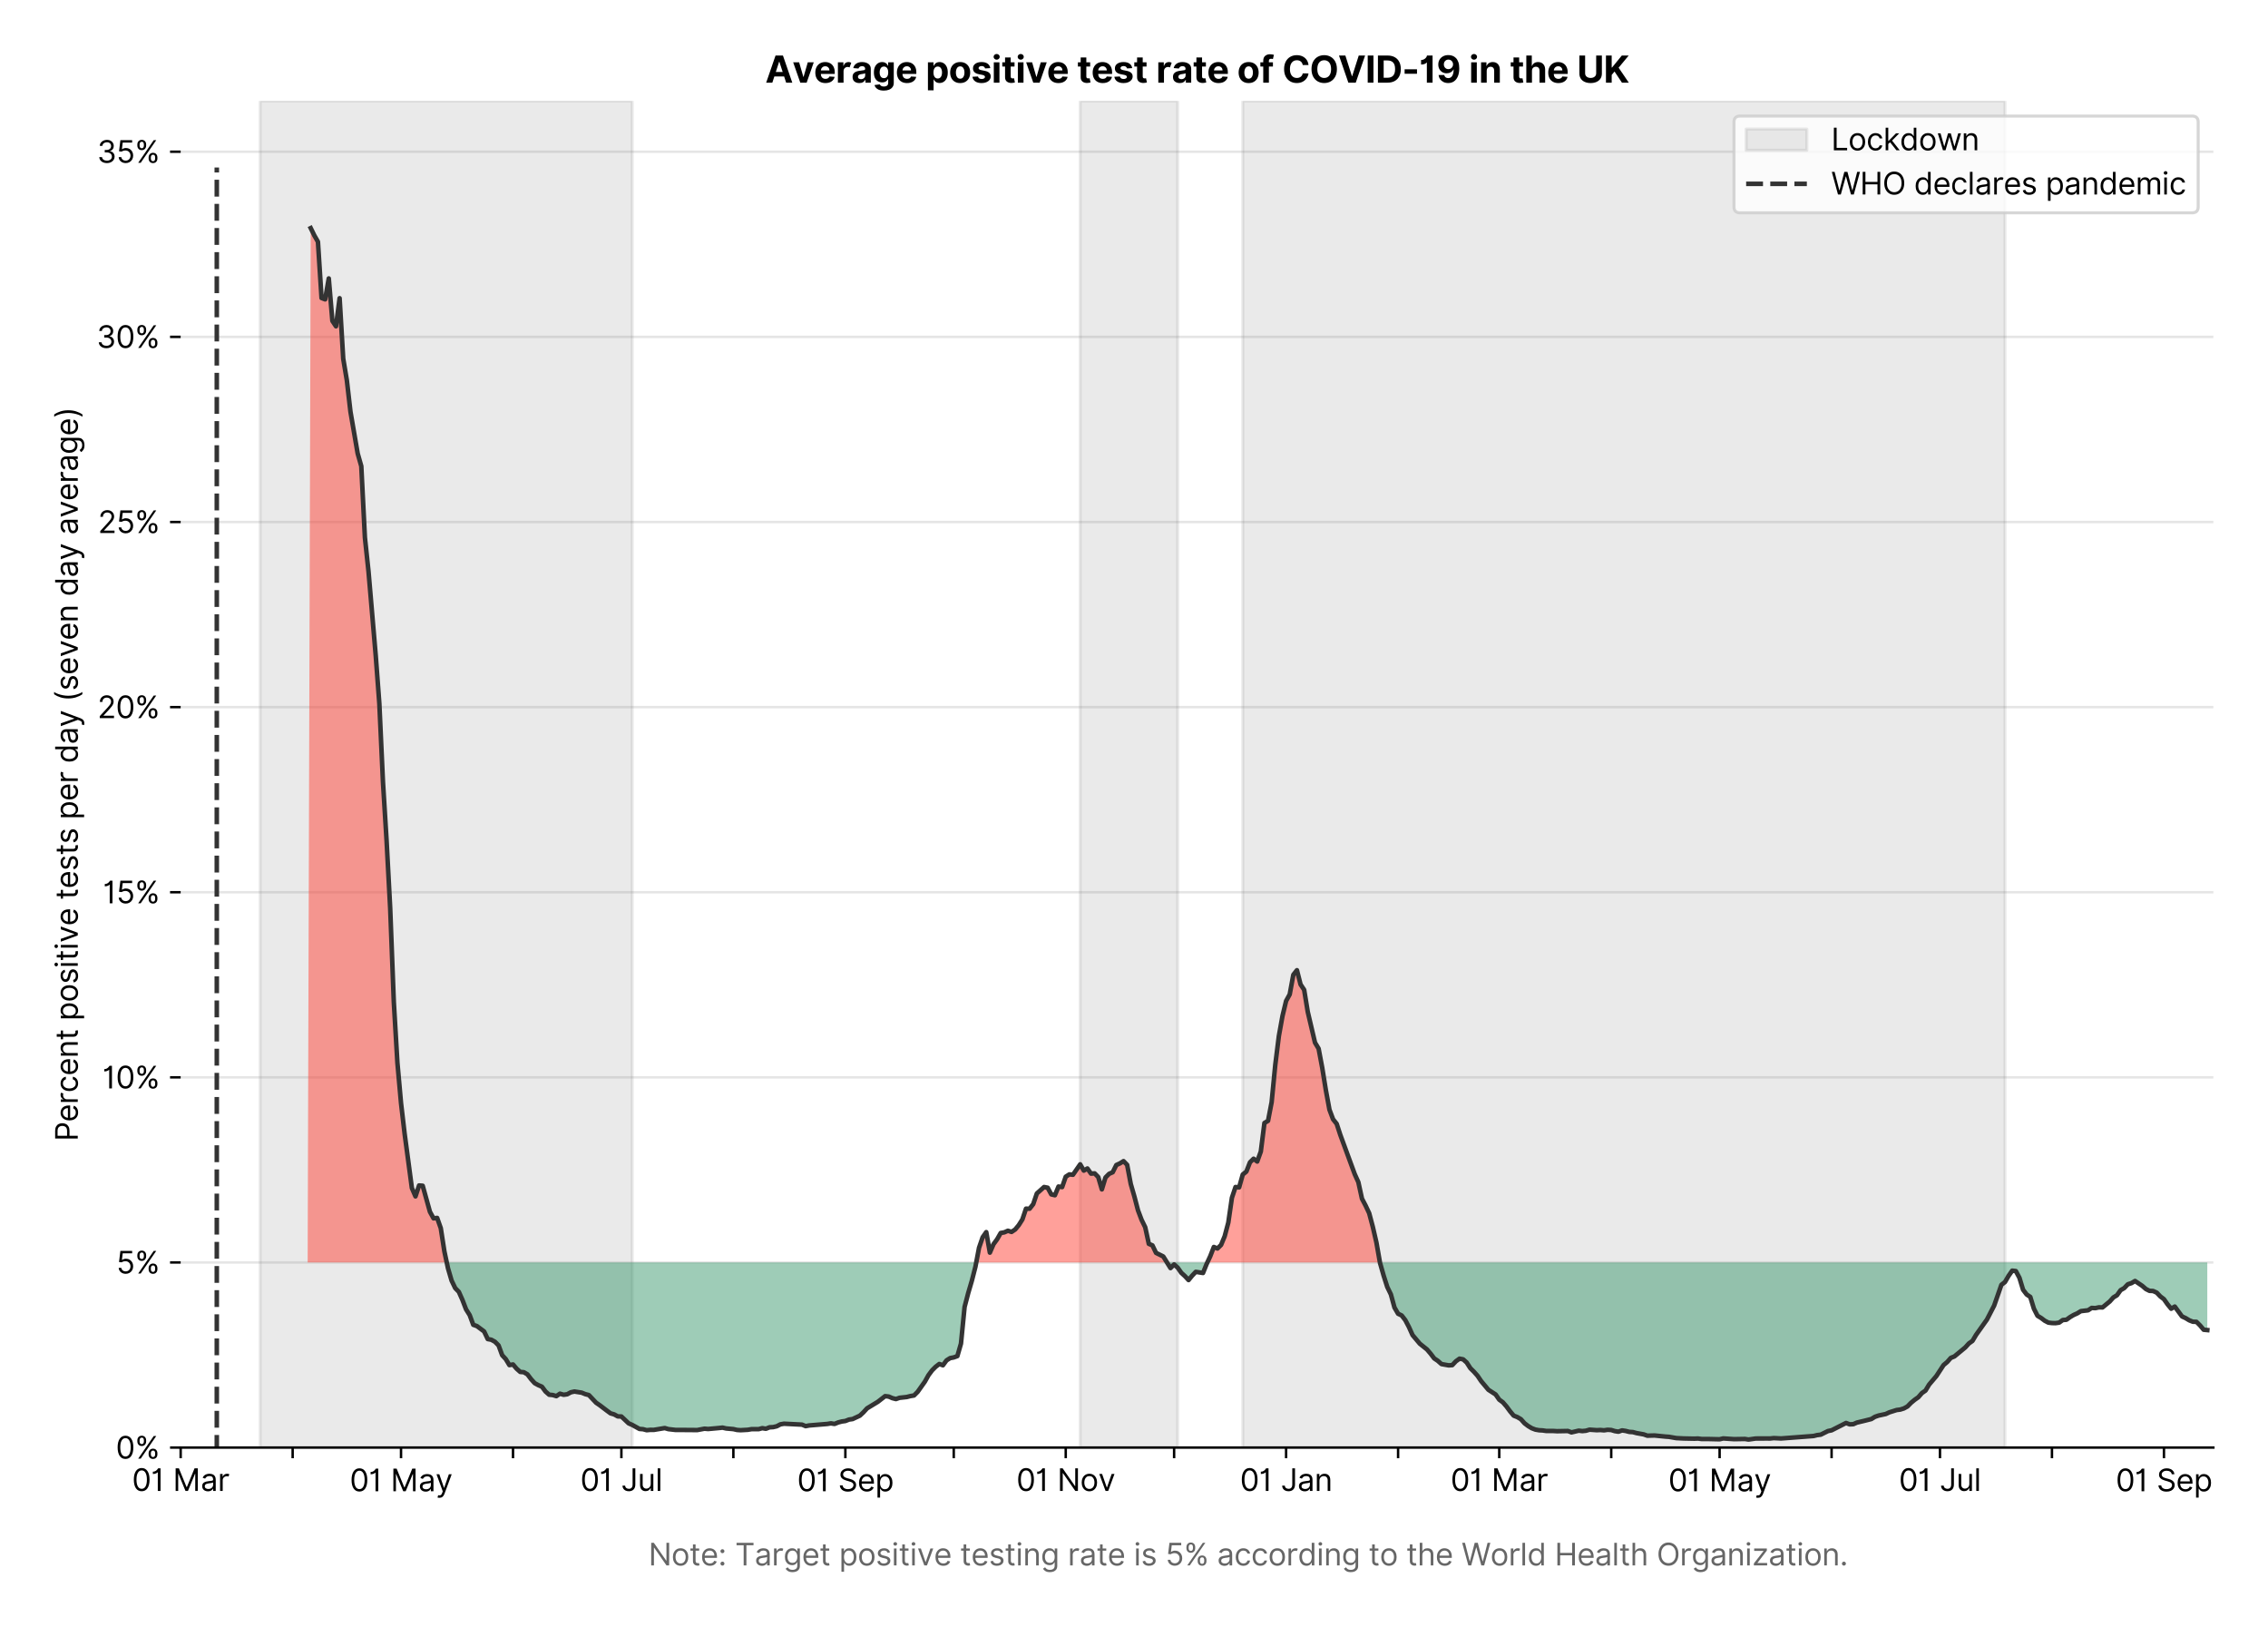 <?xml version="1.0" encoding="utf-8" standalone="no"?>
<!DOCTYPE svg PUBLIC "-//W3C//DTD SVG 1.1//EN"
  "http://www.w3.org/Graphics/SVG/1.1/DTD/svg11.dtd">
<svg version="1.1" viewBox="0 0 747.112 535.712" xmlns="http://www.w3.org/2000/svg" xmlns:xlink="http://www.w3.org/1999/xlink">
 <defs>
  <style type="text/css">*{stroke-linecap:butt;stroke-linejoin:round;}</style>
 </defs>
 <g id="figure_1">
  <g id="patch_1">
   <path d="M 0 535.712 
L 747.112 535.712 
L 747.112 0 
L 0 0 
z
" style="fill:#ffffff;"/>
  </g>
  <g id="axes_1">
   <g id="patch_2">
    <path d="M 59.513 476.745 
L 729.112 476.745 
L 729.112 33.225 
L 59.513 33.225 
z
" style="fill:#ffffff;"/>
   </g>
   <g id="matplotlib.axis_1">
    <g id="xtick_1">
     <g id="line2d_1">
      <defs>
       <path d="M 0 0 
L 0 3.5 
" id="m6011983cd6" style="stroke:#000000;stroke-width:0.8;"/>
      </defs>
      <g>
       <use style="stroke:#000000;stroke-width:0.8;" x="59.513" xlink:href="#m6011983cd6" y="476.745"/>
      </g>
     </g>
     <g id="text_1">
      <!-- 01 Mar -->
      <g transform="translate(43.476 491.018)scale(0.1 -0.1)">
       <defs>
        <path d="M 2000 -64 
Q 1230 -64 806 561 
Q 382 1186 382 2327 
Q 382 3459 809 4088 
Q 1236 4718 2000 4718 
Q 2764 4718 3191 4088 
Q 3618 3459 3618 2327 
Q 3618 1186 3194 561 
Q 2771 -64 2000 -64 
z
M 2000 436 
Q 2509 436 2791 927 
Q 3073 1418 3073 2327 
Q 3073 3234 2789 3730 
Q 2505 4227 2000 4227 
Q 1496 4227 1211 3730 
Q 927 3234 927 2327 
Q 927 1418 1210 927 
Q 1493 436 2000 436 
z
" id="Inter-Regular-30" transform="scale(0.016)"/>
        <path d="M 1973 4655 
L 1973 0 
L 1409 0 
L 1409 3836 
L 1373 3836 
Q 1341 3773 1209 3692 
Q 1077 3611 868 3551 
Q 659 3491 391 3491 
L 391 3964 
Q 661 3964 859 4061 
Q 1057 4159 1190 4291 
Q 1323 4423 1392 4529 
Q 1461 4636 1473 4655 
L 1973 4655 
z
" id="Inter-Regular-31" transform="scale(0.016)"/>
        <path id="Inter-Regular-20" transform="scale(0.016)"/>
        <path d="M 564 4655 
L 1236 4655 
L 2818 791 
L 2873 791 
L 4455 4655 
L 5127 4655 
L 5127 0 
L 4600 0 
L 4600 3536 
L 4555 3536 
L 3100 0 
L 2591 0 
L 1136 3536 
L 1091 3536 
L 1091 0 
L 564 0 
L 564 4655 
z
" id="Inter-Regular-4d" transform="scale(0.016)"/>
        <path d="M 1518 -82 
Q 1186 -82 916 44 
Q 646 170 486 410 
Q 327 650 327 991 
Q 327 1291 445 1478 
Q 564 1666 761 1773 
Q 959 1880 1199 1933 
Q 1439 1986 1682 2018 
Q 2000 2059 2199 2080 
Q 2398 2102 2490 2154 
Q 2582 2207 2582 2336 
L 2582 2355 
Q 2582 2691 2399 2877 
Q 2216 3064 1846 3064 
Q 1461 3064 1243 2895 
Q 1025 2727 936 2536 
L 427 2718 
Q 564 3036 792 3214 
Q 1021 3393 1292 3464 
Q 1564 3536 1827 3536 
Q 1996 3536 2215 3496 
Q 2434 3457 2640 3334 
Q 2846 3211 2982 2963 
Q 3118 2716 3118 2300 
L 3118 0 
L 2582 0 
L 2582 473 
L 2555 473 
Q 2500 359 2373 229 
Q 2246 100 2034 9 
Q 1823 -82 1518 -82 
z
M 1600 400 
Q 1918 400 2137 525 
Q 2357 650 2469 847 
Q 2582 1045 2582 1264 
L 2582 1755 
Q 2548 1714 2433 1681 
Q 2318 1648 2169 1624 
Q 2021 1600 1881 1583 
Q 1741 1566 1655 1555 
Q 1446 1527 1265 1467 
Q 1084 1407 974 1287 
Q 864 1168 864 964 
Q 864 684 1072 542 
Q 1280 400 1600 400 
z
" id="Inter-Regular-61" transform="scale(0.016)"/>
        <path d="M 491 0 
L 491 3491 
L 1009 3491 
L 1009 2964 
L 1046 2964 
Q 1139 3223 1389 3384 
Q 1639 3545 1955 3545 
Q 2100 3545 2209 3511 
Q 2318 3477 2400 3418 
L 2218 2964 
Q 2161 2993 2085 3010 
Q 2009 3027 1909 3027 
Q 1527 3027 1277 2794 
Q 1027 2561 1027 2209 
L 1027 0 
L 491 0 
z
" id="Inter-Regular-72" transform="scale(0.016)"/>
       </defs>
       <use xlink:href="#Inter-Regular-30"/>
       <use x="62.5" xlink:href="#Inter-Regular-31"/>
       <use x="106.676" xlink:href="#Inter-Regular-20"/>
       <use x="134.801" xlink:href="#Inter-Regular-4d"/>
       <use x="225.994" xlink:href="#Inter-Regular-61"/>
       <use x="282.386" xlink:href="#Inter-Regular-72"/>
      </g>
     </g>
    </g>
    <g id="xtick_2">
     <g id="line2d_2">
      <g>
       <use style="stroke:#000000;stroke-width:0.8;" x="96.403" xlink:href="#m6011983cd6" y="476.745"/>
      </g>
     </g>
    </g>
    <g id="xtick_3">
     <g id="line2d_3">
      <g>
       <use style="stroke:#000000;stroke-width:0.8;" x="132.104" xlink:href="#m6011983cd6" y="476.745"/>
      </g>
     </g>
     <g id="text_2">
      <!-- 01 May -->
      <g transform="translate(115.201 491.117)scale(0.1 -0.1)">
       <defs>
        <path d="M 818 -1355 
Q 682 -1355 575 -1333 
Q 468 -1311 427 -1291 
L 564 -818 
Q 857 -893 1053 -814 
Q 1250 -736 1391 -345 
L 1509 -18 
L 218 3491 
L 800 3491 
L 1764 709 
L 1800 709 
L 2764 3491 
L 3346 3491 
L 1846 -564 
Q 1550 -1355 818 -1355 
z
" id="Inter-Regular-79" transform="scale(0.016)"/>
       </defs>
       <use xlink:href="#Inter-Regular-30"/>
       <use x="62.5" xlink:href="#Inter-Regular-31"/>
       <use x="106.676" xlink:href="#Inter-Regular-20"/>
       <use x="134.801" xlink:href="#Inter-Regular-4d"/>
       <use x="225.994" xlink:href="#Inter-Regular-61"/>
       <use x="282.386" xlink:href="#Inter-Regular-79"/>
      </g>
     </g>
    </g>
    <g id="xtick_4">
     <g id="line2d_4">
      <g>
       <use style="stroke:#000000;stroke-width:0.8;" x="168.995" xlink:href="#m6011983cd6" y="476.745"/>
      </g>
     </g>
    </g>
    <g id="xtick_5">
     <g id="line2d_5">
      <g>
       <use style="stroke:#000000;stroke-width:0.8;" x="204.695" xlink:href="#m6011983cd6" y="476.745"/>
      </g>
     </g>
     <g id="text_3">
      <!-- 01 Jul -->
      <g transform="translate(191.152 491.018)scale(0.1 -0.1)">
       <defs>
        <path d="M 2346 4655 
L 2909 4655 
L 2909 1327 
Q 2909 657 2549 296 
Q 2189 -64 1582 -64 
Q 1200 -64 902 76 
Q 605 216 434 475 
Q 264 734 264 1091 
L 818 1091 
Q 818 795 1034 615 
Q 1250 436 1582 436 
Q 1948 436 2147 664 
Q 2346 893 2346 1327 
L 2346 4655 
z
" id="Inter-Regular-4a" transform="scale(0.016)"/>
        <path d="M 2691 1427 
L 2691 3491 
L 3227 3491 
L 3227 0 
L 2691 0 
L 2691 591 
L 2655 591 
Q 2532 325 2273 140 
Q 2014 -45 1618 -45 
Q 1127 -45 809 280 
Q 491 605 491 1273 
L 491 3491 
L 1027 3491 
L 1027 1309 
Q 1027 927 1242 700 
Q 1457 473 1791 473 
Q 1991 473 2199 575 
Q 2407 677 2549 888 
Q 2691 1100 2691 1427 
z
" id="Inter-Regular-75" transform="scale(0.016)"/>
        <path d="M 1027 4655 
L 1027 0 
L 491 0 
L 491 4655 
L 1027 4655 
z
" id="Inter-Regular-6c" transform="scale(0.016)"/>
       </defs>
       <use xlink:href="#Inter-Regular-30"/>
       <use x="62.5" xlink:href="#Inter-Regular-31"/>
       <use x="106.676" xlink:href="#Inter-Regular-20"/>
       <use x="134.801" xlink:href="#Inter-Regular-4a"/>
       <use x="189.063" xlink:href="#Inter-Regular-75"/>
       <use x="247.159" xlink:href="#Inter-Regular-6c"/>
      </g>
     </g>
    </g>
    <g id="xtick_6">
     <g id="line2d_6">
      <g>
       <use style="stroke:#000000;stroke-width:0.8;" x="241.586" xlink:href="#m6011983cd6" y="476.745"/>
      </g>
     </g>
    </g>
    <g id="xtick_7">
     <g id="line2d_7">
      <g>
       <use style="stroke:#000000;stroke-width:0.8;" x="278.477" xlink:href="#m6011983cd6" y="476.745"/>
      </g>
     </g>
     <g id="text_4">
      <!-- 01 Sep -->
      <g transform="translate(262.589 491.117)scale(0.1 -0.1)">
       <defs>
        <path d="M 3109 3491 
Q 3068 3836 2777 4027 
Q 2486 4218 2064 4218 
Q 1600 4218 1318 3999 
Q 1036 3780 1036 3445 
Q 1036 3195 1189 3042 
Q 1343 2889 1553 2803 
Q 1764 2718 1936 2673 
L 2409 2545 
Q 2591 2498 2815 2414 
Q 3039 2330 3244 2185 
Q 3450 2041 3584 1816 
Q 3718 1591 3718 1264 
Q 3718 886 3521 581 
Q 3325 277 2949 97 
Q 2573 -82 2036 -82 
Q 1286 -82 845 272 
Q 405 627 364 1200 
L 946 1200 
Q 968 936 1124 764 
Q 1280 593 1519 510 
Q 1759 427 2036 427 
Q 2359 427 2616 533 
Q 2873 639 3023 828 
Q 3173 1018 3173 1273 
Q 3173 1505 3043 1650 
Q 2914 1795 2702 1886 
Q 2491 1977 2246 2045 
L 1673 2209 
Q 1127 2366 809 2657 
Q 491 2948 491 3418 
Q 491 3809 703 4101 
Q 916 4393 1276 4555 
Q 1636 4718 2082 4718 
Q 2532 4718 2882 4558 
Q 3232 4398 3437 4120 
Q 3643 3843 3655 3491 
L 3109 3491 
z
" id="Inter-Regular-53" transform="scale(0.016)"/>
        <path d="M 1955 -73 
Q 1450 -73 1085 151 
Q 721 375 524 778 
Q 327 1182 327 1718 
Q 327 2255 524 2665 
Q 721 3075 1074 3305 
Q 1427 3536 1900 3536 
Q 2173 3536 2439 3445 
Q 2705 3355 2923 3151 
Q 3141 2948 3270 2614 
Q 3400 2280 3400 1791 
L 3400 1564 
L 866 1564 
Q 884 1005 1183 707 
Q 1482 409 1955 409 
Q 2271 409 2498 545 
Q 2725 682 2827 955 
L 3346 809 
Q 3223 414 2854 170 
Q 2486 -73 1955 -73 
z
M 866 2027 
L 2855 2027 
Q 2855 2470 2595 2762 
Q 2336 3055 1900 3055 
Q 1593 3055 1368 2911 
Q 1143 2768 1013 2533 
Q 884 2298 866 2027 
z
" id="Inter-Regular-65" transform="scale(0.016)"/>
        <path d="M 491 -1309 
L 491 3491 
L 1009 3491 
L 1009 2936 
L 1073 2936 
Q 1132 3027 1237 3169 
Q 1343 3311 1542 3423 
Q 1741 3536 2082 3536 
Q 2523 3536 2859 3315 
Q 3196 3095 3384 2690 
Q 3573 2286 3573 1736 
Q 3573 1182 3384 776 
Q 3196 370 2861 148 
Q 2527 -73 2091 -73 
Q 1755 -73 1552 39 
Q 1350 152 1241 296 
Q 1132 441 1073 536 
L 1027 536 
L 1027 -1309 
L 491 -1309 
z
M 1018 1745 
Q 1018 1152 1276 780 
Q 1534 409 2018 409 
Q 2355 409 2581 587 
Q 2807 766 2921 1069 
Q 3036 1373 3036 1745 
Q 3036 2114 2923 2410 
Q 2811 2707 2585 2881 
Q 2359 3055 2018 3055 
Q 1527 3055 1272 2693 
Q 1018 2332 1018 1745 
z
" id="Inter-Regular-70" transform="scale(0.016)"/>
       </defs>
       <use xlink:href="#Inter-Regular-30"/>
       <use x="62.5" xlink:href="#Inter-Regular-31"/>
       <use x="106.676" xlink:href="#Inter-Regular-20"/>
       <use x="134.801" xlink:href="#Inter-Regular-53"/>
       <use x="198.58" xlink:href="#Inter-Regular-65"/>
       <use x="256.818" xlink:href="#Inter-Regular-70"/>
      </g>
     </g>
    </g>
    <g id="xtick_8">
     <g id="line2d_8">
      <g>
       <use style="stroke:#000000;stroke-width:0.8;" x="314.178" xlink:href="#m6011983cd6" y="476.745"/>
      </g>
     </g>
    </g>
    <g id="xtick_9">
     <g id="line2d_9">
      <g>
       <use style="stroke:#000000;stroke-width:0.8;" x="351.068" xlink:href="#m6011983cd6" y="476.745"/>
      </g>
     </g>
     <g id="text_5">
      <!-- 01 Nov -->
      <g transform="translate(334.797 491.018)scale(0.1 -0.1)">
       <defs>
        <path d="M 4255 4655 
L 4255 0 
L 3709 0 
L 1173 3655 
L 1127 3655 
L 1127 0 
L 564 0 
L 564 4655 
L 1109 4655 
L 3655 991 
L 3700 991 
L 3700 4655 
L 4255 4655 
z
" id="Inter-Regular-4e" transform="scale(0.016)"/>
        <path d="M 1909 -73 
Q 1436 -73 1080 152 
Q 725 377 526 781 
Q 327 1186 327 1727 
Q 327 2273 526 2679 
Q 725 3086 1080 3311 
Q 1436 3536 1909 3536 
Q 2382 3536 2737 3311 
Q 3093 3086 3292 2679 
Q 3491 2273 3491 1727 
Q 3491 1186 3292 781 
Q 3093 377 2737 152 
Q 2382 -73 1909 -73 
z
M 1909 409 
Q 2268 409 2500 593 
Q 2732 777 2843 1077 
Q 2955 1377 2955 1727 
Q 2955 2077 2843 2379 
Q 2732 2682 2500 2868 
Q 2268 3055 1909 3055 
Q 1550 3055 1318 2868 
Q 1086 2682 975 2379 
Q 864 2077 864 1727 
Q 864 1377 975 1077 
Q 1086 777 1318 593 
Q 1550 409 1909 409 
z
" id="Inter-Regular-6f" transform="scale(0.016)"/>
        <path d="M 3346 3491 
L 2055 0 
L 1509 0 
L 218 3491 
L 800 3491 
L 1764 709 
L 1800 709 
L 2764 3491 
L 3346 3491 
z
" id="Inter-Regular-76" transform="scale(0.016)"/>
       </defs>
       <use xlink:href="#Inter-Regular-30"/>
       <use x="62.5" xlink:href="#Inter-Regular-31"/>
       <use x="106.676" xlink:href="#Inter-Regular-20"/>
       <use x="134.801" xlink:href="#Inter-Regular-4e"/>
       <use x="210.085" xlink:href="#Inter-Regular-6f"/>
       <use x="269.744" xlink:href="#Inter-Regular-76"/>
      </g>
     </g>
    </g>
    <g id="xtick_10">
     <g id="line2d_10">
      <g>
       <use style="stroke:#000000;stroke-width:0.8;" x="386.769" xlink:href="#m6011983cd6" y="476.745"/>
      </g>
     </g>
    </g>
    <g id="xtick_11">
     <g id="line2d_11">
      <g>
       <use style="stroke:#000000;stroke-width:0.8;" x="423.66" xlink:href="#m6011983cd6" y="476.745"/>
      </g>
     </g>
     <g id="text_6">
      <!-- 01 Jan -->
      <g transform="translate(408.461 491.018)scale(0.1 -0.1)">
       <defs>
        <path d="M 1027 2100 
L 1027 0 
L 491 0 
L 491 3491 
L 1009 3491 
L 1009 2945 
L 1055 2945 
Q 1177 3211 1427 3373 
Q 1677 3536 2073 3536 
Q 2602 3536 2928 3211 
Q 3255 2886 3255 2218 
L 3255 0 
L 2718 0 
L 2718 2182 
Q 2718 2593 2504 2824 
Q 2291 3055 1918 3055 
Q 1534 3055 1280 2806 
Q 1027 2557 1027 2100 
z
" id="Inter-Regular-6e" transform="scale(0.016)"/>
       </defs>
       <use xlink:href="#Inter-Regular-30"/>
       <use x="62.5" xlink:href="#Inter-Regular-31"/>
       <use x="106.676" xlink:href="#Inter-Regular-20"/>
       <use x="134.801" xlink:href="#Inter-Regular-4a"/>
       <use x="189.063" xlink:href="#Inter-Regular-61"/>
       <use x="245.455" xlink:href="#Inter-Regular-6e"/>
      </g>
     </g>
    </g>
    <g id="xtick_12">
     <g id="line2d_12">
      <g>
       <use style="stroke:#000000;stroke-width:0.8;" x="460.551" xlink:href="#m6011983cd6" y="476.745"/>
      </g>
     </g>
    </g>
    <g id="xtick_13">
     <g id="line2d_13">
      <g>
       <use style="stroke:#000000;stroke-width:0.8;" x="493.871" xlink:href="#m6011983cd6" y="476.745"/>
      </g>
     </g>
     <g id="text_7">
      <!-- 01 Mar -->
      <g transform="translate(477.835 491.018)scale(0.1 -0.1)">
       <use xlink:href="#Inter-Regular-30"/>
       <use x="62.5" xlink:href="#Inter-Regular-31"/>
       <use x="106.676" xlink:href="#Inter-Regular-20"/>
       <use x="134.801" xlink:href="#Inter-Regular-4d"/>
       <use x="225.994" xlink:href="#Inter-Regular-61"/>
       <use x="282.386" xlink:href="#Inter-Regular-72"/>
      </g>
     </g>
    </g>
    <g id="xtick_14">
     <g id="line2d_14">
      <g>
       <use style="stroke:#000000;stroke-width:0.8;" x="530.762" xlink:href="#m6011983cd6" y="476.745"/>
      </g>
     </g>
    </g>
    <g id="xtick_15">
     <g id="line2d_15">
      <g>
       <use style="stroke:#000000;stroke-width:0.8;" x="566.463" xlink:href="#m6011983cd6" y="476.745"/>
      </g>
     </g>
     <g id="text_8">
      <!-- 01 May -->
      <g transform="translate(549.56 491.117)scale(0.1 -0.1)">
       <use xlink:href="#Inter-Regular-30"/>
       <use x="62.5" xlink:href="#Inter-Regular-31"/>
       <use x="106.676" xlink:href="#Inter-Regular-20"/>
       <use x="134.801" xlink:href="#Inter-Regular-4d"/>
       <use x="225.994" xlink:href="#Inter-Regular-61"/>
       <use x="282.386" xlink:href="#Inter-Regular-79"/>
      </g>
     </g>
    </g>
    <g id="xtick_16">
     <g id="line2d_16">
      <g>
       <use style="stroke:#000000;stroke-width:0.8;" x="603.354" xlink:href="#m6011983cd6" y="476.745"/>
      </g>
     </g>
    </g>
    <g id="xtick_17">
     <g id="line2d_17">
      <g>
       <use style="stroke:#000000;stroke-width:0.8;" x="639.054" xlink:href="#m6011983cd6" y="476.745"/>
      </g>
     </g>
     <g id="text_9">
      <!-- 01 Jul -->
      <g transform="translate(625.511 491.018)scale(0.1 -0.1)">
       <use xlink:href="#Inter-Regular-30"/>
       <use x="62.5" xlink:href="#Inter-Regular-31"/>
       <use x="106.676" xlink:href="#Inter-Regular-20"/>
       <use x="134.801" xlink:href="#Inter-Regular-4a"/>
       <use x="189.063" xlink:href="#Inter-Regular-75"/>
       <use x="247.159" xlink:href="#Inter-Regular-6c"/>
      </g>
     </g>
    </g>
    <g id="xtick_18">
     <g id="line2d_18">
      <g>
       <use style="stroke:#000000;stroke-width:0.8;" x="675.945" xlink:href="#m6011983cd6" y="476.745"/>
      </g>
     </g>
    </g>
    <g id="xtick_19">
     <g id="line2d_19">
      <g>
       <use style="stroke:#000000;stroke-width:0.8;" x="712.836" xlink:href="#m6011983cd6" y="476.745"/>
      </g>
     </g>
     <g id="text_10">
      <!-- 01 Sep -->
      <g transform="translate(696.948 491.117)scale(0.1 -0.1)">
       <use xlink:href="#Inter-Regular-30"/>
       <use x="62.5" xlink:href="#Inter-Regular-31"/>
       <use x="106.676" xlink:href="#Inter-Regular-20"/>
       <use x="134.801" xlink:href="#Inter-Regular-53"/>
       <use x="198.58" xlink:href="#Inter-Regular-65"/>
       <use x="256.818" xlink:href="#Inter-Regular-70"/>
      </g>
     </g>
    </g>
    <g id="text_11">
     <!--  -->
     <g style="fill:#666666;" transform="translate(394.312 504.507)scale(0.1 -0.1)"/>
     <!--             Note: Target positive testing rate is 5% according to the World Health Organization. -->
     <g style="fill:#666666;" transform="translate(179.866 515.553)scale(0.1 -0.1)">
      <defs>
       <path d="M 2009 3491 
L 2009 3036 
L 1264 3036 
L 1264 1000 
Q 1264 773 1331 660 
Q 1398 548 1503 510 
Q 1609 473 1727 473 
Q 1816 473 1873 483 
Q 1930 493 1964 500 
L 2073 18 
Q 2018 -2 1920 -23 
Q 1823 -45 1673 -45 
Q 1446 -45 1228 52 
Q 1011 150 869 350 
Q 727 550 727 855 
L 727 3036 
L 200 3036 
L 200 3491 
L 727 3491 
L 727 4327 
L 1264 4327 
L 1264 3491 
L 2009 3491 
z
" id="Inter-Regular-74" transform="scale(0.016)"/>
       <path d="M 882 -36 
Q 714 -36 593 84 
Q 473 205 473 373 
Q 473 541 593 661 
Q 714 782 882 782 
Q 1050 782 1170 661 
Q 1291 541 1291 373 
Q 1291 205 1170 84 
Q 1050 -36 882 -36 
z
M 882 2524 
Q 714 2524 593 2644 
Q 473 2765 473 2933 
Q 473 3101 593 3221 
Q 714 3342 882 3342 
Q 1050 3342 1170 3221 
Q 1291 3101 1291 2933 
Q 1291 2765 1170 2644 
Q 1050 2524 882 2524 
z
" id="Inter-Regular-3a" transform="scale(0.016)"/>
       <path d="M 309 4155 
L 309 4655 
L 3800 4655 
L 3800 4155 
L 2336 4155 
L 2336 0 
L 1773 0 
L 1773 4155 
L 309 4155 
z
" id="Inter-Regular-54" transform="scale(0.016)"/>
       <path d="M 1900 -1382 
Q 1316 -1382 976 -1169 
Q 636 -957 473 -682 
L 900 -382 
Q 973 -477 1084 -601 
Q 1196 -725 1390 -817 
Q 1584 -909 1900 -909 
Q 2323 -909 2598 -704 
Q 2873 -500 2873 -64 
L 2873 645 
L 2827 645 
Q 2768 550 2660 410 
Q 2552 270 2351 162 
Q 2150 55 1809 55 
Q 1386 55 1051 255 
Q 716 455 521 836 
Q 327 1218 327 1764 
Q 327 2300 516 2699 
Q 705 3098 1041 3317 
Q 1377 3536 1818 3536 
Q 2159 3536 2360 3423 
Q 2561 3311 2669 3169 
Q 2777 3027 2836 2936 
L 2891 2936 
L 2891 3491 
L 3409 3491 
L 3409 -100 
Q 3409 -550 3205 -833 
Q 3002 -1116 2660 -1249 
Q 2318 -1382 1900 -1382 
z
M 1882 536 
Q 2366 536 2624 864 
Q 2882 1193 2882 1773 
Q 2882 2339 2627 2697 
Q 2373 3055 1882 3055 
Q 1541 3055 1315 2882 
Q 1089 2709 976 2418 
Q 864 2127 864 1773 
Q 864 1227 1120 881 
Q 1377 536 1882 536 
z
" id="Inter-Regular-67" transform="scale(0.016)"/>
       <path d="M 2964 2709 
L 2482 2573 
Q 2411 2755 2245 2914 
Q 2080 3073 1727 3073 
Q 1407 3073 1194 2926 
Q 982 2780 982 2555 
Q 982 2355 1127 2239 
Q 1273 2123 1582 2045 
L 2100 1918 
Q 3027 1691 3027 973 
Q 3027 673 2855 436 
Q 2684 200 2377 63 
Q 2071 -73 1664 -73 
Q 1130 -73 780 159 
Q 430 391 336 836 
L 846 964 
Q 989 400 1655 400 
Q 2030 400 2251 560 
Q 2473 720 2473 945 
Q 2473 1316 1955 1436 
L 1373 1573 
Q 893 1686 669 1926 
Q 446 2166 446 2527 
Q 446 2823 613 3050 
Q 780 3277 1069 3406 
Q 1359 3536 1727 3536 
Q 2246 3536 2542 3309 
Q 2839 3082 2964 2709 
z
" id="Inter-Regular-73" transform="scale(0.016)"/>
       <path d="M 491 0 
L 491 3491 
L 1027 3491 
L 1027 0 
L 491 0 
z
M 764 4073 
Q 607 4073 494 4179 
Q 382 4286 382 4436 
Q 382 4586 494 4693 
Q 607 4800 764 4800 
Q 921 4800 1033 4693 
Q 1146 4586 1146 4436 
Q 1146 4286 1033 4179 
Q 921 4073 764 4073 
z
" id="Inter-Regular-69" transform="scale(0.016)"/>
       <path d="M 1936 -64 
Q 1536 -64 1216 95 
Q 896 255 702 532 
Q 509 809 491 1164 
L 1036 1164 
Q 1068 848 1324 642 
Q 1580 436 1936 436 
Q 2223 436 2447 570 
Q 2671 705 2799 940 
Q 2927 1175 2927 1473 
Q 2927 1777 2794 2017 
Q 2661 2257 2429 2395 
Q 2198 2534 1900 2536 
Q 1686 2539 1461 2472 
Q 1236 2405 1091 2300 
L 564 2364 
L 846 4655 
L 3264 4655 
L 3264 4155 
L 1318 4155 
L 1155 2782 
L 1182 2782 
Q 1325 2895 1541 2970 
Q 1757 3045 1991 3045 
Q 2418 3045 2753 2842 
Q 3089 2639 3281 2286 
Q 3473 1934 3473 1482 
Q 3473 1036 3274 687 
Q 3075 339 2727 137 
Q 2380 -64 1936 -64 
z
" id="Inter-Regular-35" transform="scale(0.016)"/>
       <path d="M 2855 873 
L 2855 1118 
Q 2855 1373 2960 1585 
Q 3066 1798 3269 1926 
Q 3473 2055 3764 2055 
Q 4059 2055 4259 1926 
Q 4459 1798 4561 1585 
Q 4664 1373 4664 1118 
L 4664 873 
Q 4664 618 4560 405 
Q 4457 193 4256 64 
Q 4055 -64 3764 -64 
Q 3468 -64 3266 64 
Q 3064 193 2959 405 
Q 2855 618 2855 873 
z
M 536 3536 
L 536 3782 
Q 536 4036 642 4248 
Q 748 4461 951 4589 
Q 1155 4718 1446 4718 
Q 1741 4718 1941 4589 
Q 2141 4461 2243 4248 
Q 2346 4036 2346 3782 
L 2346 3536 
Q 2346 3282 2242 3069 
Q 2139 2857 1937 2728 
Q 1736 2600 1446 2600 
Q 1150 2600 948 2728 
Q 746 2857 641 3069 
Q 536 3282 536 3536 
z
M 709 0 
L 3909 4655 
L 4427 4655 
L 1227 0 
L 709 0 
z
M 3318 1118 
L 3318 873 
Q 3318 661 3418 494 
Q 3518 327 3764 327 
Q 4002 327 4101 494 
Q 4200 661 4200 873 
L 4200 1118 
Q 4200 1330 4104 1497 
Q 4009 1664 3764 1664 
Q 3525 1664 3421 1497 
Q 3318 1330 3318 1118 
z
M 1000 3782 
L 1000 3536 
Q 1000 3325 1100 3158 
Q 1200 2991 1446 2991 
Q 1684 2991 1783 3158 
Q 1882 3325 1882 3536 
L 1882 3782 
Q 1882 3993 1786 4160 
Q 1691 4327 1446 4327 
Q 1207 4327 1103 4160 
Q 1000 3993 1000 3782 
z
" id="Inter-Regular-25" transform="scale(0.016)"/>
       <path d="M 1909 -73 
Q 1418 -73 1063 159 
Q 709 391 518 798 
Q 327 1205 327 1727 
Q 327 2259 524 2667 
Q 721 3075 1074 3305 
Q 1427 3536 1900 3536 
Q 2268 3536 2563 3400 
Q 2859 3264 3047 3018 
Q 3236 2773 3282 2445 
L 2746 2445 
Q 2684 2684 2474 2869 
Q 2264 3055 1909 3055 
Q 1439 3055 1151 2697 
Q 864 2339 864 1745 
Q 864 1139 1148 774 
Q 1432 409 1909 409 
Q 2223 409 2447 570 
Q 2671 732 2746 1018 
L 3282 1018 
Q 3236 709 3058 462 
Q 2880 216 2588 71 
Q 2296 -73 1909 -73 
z
" id="Inter-Regular-63" transform="scale(0.016)"/>
       <path d="M 1809 -73 
Q 1373 -73 1039 148 
Q 705 370 516 776 
Q 327 1182 327 1736 
Q 327 2286 516 2690 
Q 705 3095 1041 3315 
Q 1377 3536 1818 3536 
Q 2159 3536 2358 3423 
Q 2557 3311 2662 3169 
Q 2768 3027 2827 2936 
L 2873 2936 
L 2873 4655 
L 3409 4655 
L 3409 0 
L 2891 0 
L 2891 536 
L 2827 536 
Q 2768 441 2659 296 
Q 2550 152 2348 39 
Q 2146 -73 1809 -73 
z
M 1882 409 
Q 2366 409 2624 780 
Q 2882 1152 2882 1745 
Q 2882 2332 2627 2693 
Q 2373 3055 1882 3055 
Q 1541 3055 1315 2881 
Q 1089 2707 976 2410 
Q 864 2114 864 1745 
Q 864 1373 978 1069 
Q 1093 766 1319 587 
Q 1546 409 1882 409 
z
" id="Inter-Regular-64" transform="scale(0.016)"/>
       <path d="M 1027 2100 
L 1027 0 
L 491 0 
L 491 4655 
L 1027 4655 
L 1027 2945 
L 1073 2945 
Q 1196 3216 1442 3376 
Q 1689 3536 2100 3536 
Q 2636 3536 2963 3213 
Q 3291 2891 3291 2218 
L 3291 0 
L 2755 0 
L 2755 2182 
Q 2755 2598 2540 2826 
Q 2325 3055 1946 3055 
Q 1548 3055 1287 2806 
Q 1027 2557 1027 2100 
z
" id="Inter-Regular-68" transform="scale(0.016)"/>
       <path d="M 1409 0 
L 136 4655 
L 709 4655 
L 1682 864 
L 1727 864 
L 2718 4655 
L 3355 4655 
L 4346 864 
L 4391 864 
L 5364 4655 
L 5936 4655 
L 4664 0 
L 4082 0 
L 3055 3709 
L 3018 3709 
L 1991 0 
L 1409 0 
z
" id="Inter-Regular-57" transform="scale(0.016)"/>
       <path d="M 564 0 
L 564 4655 
L 1127 4655 
L 1127 2582 
L 3609 2582 
L 3609 4655 
L 4173 4655 
L 4173 0 
L 3609 0 
L 3609 2082 
L 1127 2082 
L 1127 0 
L 564 0 
z
" id="Inter-Regular-48" transform="scale(0.016)"/>
       <path d="M 4491 2327 
Q 4491 1591 4225 1054 
Q 3959 518 3495 227 
Q 3032 -64 2436 -64 
Q 1841 -64 1377 227 
Q 914 518 648 1054 
Q 382 1591 382 2327 
Q 382 3064 648 3600 
Q 914 4136 1377 4427 
Q 1841 4718 2436 4718 
Q 3032 4718 3495 4427 
Q 3959 4136 4225 3600 
Q 4491 3064 4491 2327 
z
M 3946 2327 
Q 3946 2932 3744 3348 
Q 3543 3764 3201 3977 
Q 2859 4191 2436 4191 
Q 2014 4191 1672 3977 
Q 1330 3764 1128 3348 
Q 927 2932 927 2327 
Q 927 1723 1128 1307 
Q 1330 891 1672 677 
Q 2014 464 2436 464 
Q 2859 464 3201 677 
Q 3543 891 3744 1307 
Q 3946 1723 3946 2327 
z
" id="Inter-Regular-4f" transform="scale(0.016)"/>
       <path d="M 391 0 
L 391 409 
L 2373 2955 
L 2373 2991 
L 455 2991 
L 455 3491 
L 3064 3491 
L 3064 3064 
L 1136 536 
L 1136 500 
L 3127 500 
L 3127 0 
L 391 0 
z
" id="Inter-Regular-7a" transform="scale(0.016)"/>
       <path d="M 882 -36 
Q 714 -36 593 84 
Q 473 205 473 373 
Q 473 541 593 661 
Q 714 782 882 782 
Q 1050 782 1170 661 
Q 1291 541 1291 373 
Q 1291 205 1170 84 
Q 1050 -36 882 -36 
z
" id="Inter-Regular-2e" transform="scale(0.016)"/>
      </defs>
      <use xlink:href="#Inter-Regular-20"/>
      <use x="28.125" xlink:href="#Inter-Regular-20"/>
      <use x="56.25" xlink:href="#Inter-Regular-20"/>
      <use x="84.375" xlink:href="#Inter-Regular-20"/>
      <use x="112.5" xlink:href="#Inter-Regular-20"/>
      <use x="140.625" xlink:href="#Inter-Regular-20"/>
      <use x="168.75" xlink:href="#Inter-Regular-20"/>
      <use x="196.875" xlink:href="#Inter-Regular-20"/>
      <use x="225" xlink:href="#Inter-Regular-20"/>
      <use x="253.125" xlink:href="#Inter-Regular-20"/>
      <use x="281.25" xlink:href="#Inter-Regular-20"/>
      <use x="309.375" xlink:href="#Inter-Regular-20"/>
      <use x="337.5" xlink:href="#Inter-Regular-4e"/>
      <use x="412.784" xlink:href="#Inter-Regular-6f"/>
      <use x="472.443" xlink:href="#Inter-Regular-74"/>
      <use x="508.807" xlink:href="#Inter-Regular-65"/>
      <use x="567.046" xlink:href="#Inter-Regular-3a"/>
      <use x="594.602" xlink:href="#Inter-Regular-20"/>
      <use x="622.727" xlink:href="#Inter-Regular-54"/>
      <use x="686.932" xlink:href="#Inter-Regular-61"/>
      <use x="743.324" xlink:href="#Inter-Regular-72"/>
      <use x="781.676" xlink:href="#Inter-Regular-67"/>
      <use x="842.614" xlink:href="#Inter-Regular-65"/>
      <use x="900.852" xlink:href="#Inter-Regular-74"/>
      <use x="937.216" xlink:href="#Inter-Regular-20"/>
      <use x="965.341" xlink:href="#Inter-Regular-70"/>
      <use x="1026.279" xlink:href="#Inter-Regular-6f"/>
      <use x="1085.938" xlink:href="#Inter-Regular-73"/>
      <use x="1138.21" xlink:href="#Inter-Regular-69"/>
      <use x="1161.932" xlink:href="#Inter-Regular-74"/>
      <use x="1198.296" xlink:href="#Inter-Regular-69"/>
      <use x="1222.017" xlink:href="#Inter-Regular-76"/>
      <use x="1277.699" xlink:href="#Inter-Regular-65"/>
      <use x="1335.938" xlink:href="#Inter-Regular-20"/>
      <use x="1364.063" xlink:href="#Inter-Regular-74"/>
      <use x="1400.426" xlink:href="#Inter-Regular-65"/>
      <use x="1458.665" xlink:href="#Inter-Regular-73"/>
      <use x="1510.938" xlink:href="#Inter-Regular-74"/>
      <use x="1547.301" xlink:href="#Inter-Regular-69"/>
      <use x="1571.023" xlink:href="#Inter-Regular-6e"/>
      <use x="1629.546" xlink:href="#Inter-Regular-67"/>
      <use x="1690.483" xlink:href="#Inter-Regular-20"/>
      <use x="1718.608" xlink:href="#Inter-Regular-72"/>
      <use x="1756.96" xlink:href="#Inter-Regular-61"/>
      <use x="1813.353" xlink:href="#Inter-Regular-74"/>
      <use x="1849.716" xlink:href="#Inter-Regular-65"/>
      <use x="1907.955" xlink:href="#Inter-Regular-20"/>
      <use x="1936.08" xlink:href="#Inter-Regular-69"/>
      <use x="1959.801" xlink:href="#Inter-Regular-73"/>
      <use x="2012.074" xlink:href="#Inter-Regular-20"/>
      <use x="2040.199" xlink:href="#Inter-Regular-35"/>
      <use x="2100.995" xlink:href="#Inter-Regular-25"/>
      <use x="2182.245" xlink:href="#Inter-Regular-20"/>
      <use x="2210.37" xlink:href="#Inter-Regular-61"/>
      <use x="2266.762" xlink:href="#Inter-Regular-63"/>
      <use x="2322.586" xlink:href="#Inter-Regular-63"/>
      <use x="2378.409" xlink:href="#Inter-Regular-6f"/>
      <use x="2438.069" xlink:href="#Inter-Regular-72"/>
      <use x="2476.421" xlink:href="#Inter-Regular-64"/>
      <use x="2538.495" xlink:href="#Inter-Regular-69"/>
      <use x="2562.216" xlink:href="#Inter-Regular-6e"/>
      <use x="2620.739" xlink:href="#Inter-Regular-67"/>
      <use x="2681.677" xlink:href="#Inter-Regular-20"/>
      <use x="2709.802" xlink:href="#Inter-Regular-74"/>
      <use x="2746.165" xlink:href="#Inter-Regular-6f"/>
      <use x="2805.824" xlink:href="#Inter-Regular-20"/>
      <use x="2833.949" xlink:href="#Inter-Regular-74"/>
      <use x="2870.313" xlink:href="#Inter-Regular-68"/>
      <use x="2929.404" xlink:href="#Inter-Regular-65"/>
      <use x="2987.643" xlink:href="#Inter-Regular-20"/>
      <use x="3015.768" xlink:href="#Inter-Regular-57"/>
      <use x="3110.654" xlink:href="#Inter-Regular-6f"/>
      <use x="3170.313" xlink:href="#Inter-Regular-72"/>
      <use x="3208.665" xlink:href="#Inter-Regular-6c"/>
      <use x="3232.387" xlink:href="#Inter-Regular-64"/>
      <use x="3294.461" xlink:href="#Inter-Regular-20"/>
      <use x="3322.586" xlink:href="#Inter-Regular-48"/>
      <use x="3396.591" xlink:href="#Inter-Regular-65"/>
      <use x="3454.83" xlink:href="#Inter-Regular-61"/>
      <use x="3511.222" xlink:href="#Inter-Regular-6c"/>
      <use x="3534.944" xlink:href="#Inter-Regular-74"/>
      <use x="3571.307" xlink:href="#Inter-Regular-68"/>
      <use x="3630.398" xlink:href="#Inter-Regular-20"/>
      <use x="3658.523" xlink:href="#Inter-Regular-4f"/>
      <use x="3734.66" xlink:href="#Inter-Regular-72"/>
      <use x="3773.012" xlink:href="#Inter-Regular-67"/>
      <use x="3833.949" xlink:href="#Inter-Regular-61"/>
      <use x="3890.342" xlink:href="#Inter-Regular-6e"/>
      <use x="3948.864" xlink:href="#Inter-Regular-69"/>
      <use x="3972.586" xlink:href="#Inter-Regular-7a"/>
      <use x="4026.705" xlink:href="#Inter-Regular-61"/>
      <use x="4083.097" xlink:href="#Inter-Regular-74"/>
      <use x="4119.461" xlink:href="#Inter-Regular-69"/>
      <use x="4143.182" xlink:href="#Inter-Regular-6f"/>
      <use x="4202.842" xlink:href="#Inter-Regular-6e"/>
      <use x="4261.364" xlink:href="#Inter-Regular-2e"/>
     </g>
    </g>
   </g>
   <g id="matplotlib.axis_2">
    <g id="ytick_1">
     <g id="line2d_20">
      <path clip-path="url(#pbe551aabf5)" d="M 59.513 476.745 
L 729.112 476.745 
" style="fill:none;stroke:#e5e5e5;stroke-linecap:square;stroke-width:0.8;"/>
     </g>
     <g id="line2d_21">
      <defs>
       <path d="M 0 0 
L -3.5 0 
" id="m119a1a1f6b" style="stroke:#000000;stroke-width:0.8;"/>
      </defs>
      <g>
       <use style="stroke:#000000;stroke-width:0.8;" x="59.513" xlink:href="#m119a1a1f6b" y="476.745"/>
      </g>
     </g>
     <g id="text_12">
      <!-- 0% -->
      <g transform="translate(38.138 480.382)scale(0.1 -0.1)">
       <use xlink:href="#Inter-Regular-30"/>
       <use x="62.5" xlink:href="#Inter-Regular-25"/>
      </g>
     </g>
    </g>
    <g id="ytick_2">
     <g id="line2d_22">
      <path clip-path="url(#pbe551aabf5)" d="M 59.513 415.778 
L 729.112 415.778 
" style="fill:none;stroke:#e5e5e5;stroke-linecap:square;stroke-width:0.8;"/>
     </g>
     <g id="line2d_23">
      <g>
       <use style="stroke:#000000;stroke-width:0.8;" x="59.513" xlink:href="#m119a1a1f6b" y="415.778"/>
      </g>
     </g>
     <g id="text_13">
      <!-- 5% -->
      <g transform="translate(38.308 419.414)scale(0.1 -0.1)">
       <use xlink:href="#Inter-Regular-35"/>
       <use x="60.795" xlink:href="#Inter-Regular-25"/>
      </g>
     </g>
    </g>
    <g id="ytick_3">
     <g id="line2d_24">
      <path clip-path="url(#pbe551aabf5)" d="M 59.513 354.81 
L 729.112 354.81 
" style="fill:none;stroke:#e5e5e5;stroke-linecap:square;stroke-width:0.8;"/>
     </g>
     <g id="line2d_25">
      <g>
       <use style="stroke:#000000;stroke-width:0.8;" x="59.513" xlink:href="#m119a1a1f6b" y="354.81"/>
      </g>
     </g>
     <g id="text_14">
      <!-- 10% -->
      <g transform="translate(33.72 358.447)scale(0.1 -0.1)">
       <use xlink:href="#Inter-Regular-31"/>
       <use x="44.176" xlink:href="#Inter-Regular-30"/>
       <use x="106.676" xlink:href="#Inter-Regular-25"/>
      </g>
     </g>
    </g>
    <g id="ytick_4">
     <g id="line2d_26">
      <path clip-path="url(#pbe551aabf5)" d="M 59.513 293.843 
L 729.112 293.843 
" style="fill:none;stroke:#e5e5e5;stroke-linecap:square;stroke-width:0.8;"/>
     </g>
     <g id="line2d_27">
      <g>
       <use style="stroke:#000000;stroke-width:0.8;" x="59.513" xlink:href="#m119a1a1f6b" y="293.843"/>
      </g>
     </g>
     <g id="text_15">
      <!-- 15% -->
      <g transform="translate(33.891 297.48)scale(0.1 -0.1)">
       <use xlink:href="#Inter-Regular-31"/>
       <use x="44.176" xlink:href="#Inter-Regular-35"/>
       <use x="104.972" xlink:href="#Inter-Regular-25"/>
      </g>
     </g>
    </g>
    <g id="ytick_5">
     <g id="line2d_28">
      <path clip-path="url(#pbe551aabf5)" d="M 59.513 232.876 
L 729.112 232.876 
" style="fill:none;stroke:#e5e5e5;stroke-linecap:square;stroke-width:0.8;"/>
     </g>
     <g id="line2d_29">
      <g>
       <use style="stroke:#000000;stroke-width:0.8;" x="59.513" xlink:href="#m119a1a1f6b" y="232.876"/>
      </g>
     </g>
     <g id="text_16">
      <!-- 20% -->
      <g transform="translate(32.086 236.513)scale(0.1 -0.1)">
       <defs>
        <path d="M 482 0 
L 482 409 
L 2018 2091 
Q 2289 2386 2464 2605 
Q 2639 2825 2724 3019 
Q 2809 3214 2809 3427 
Q 2809 3795 2553 4011 
Q 2298 4227 1918 4227 
Q 1514 4227 1275 3985 
Q 1036 3743 1036 3345 
L 500 3345 
Q 500 3755 688 4064 
Q 877 4373 1203 4545 
Q 1530 4718 1936 4718 
Q 2346 4718 2661 4545 
Q 2977 4373 3156 4079 
Q 3336 3786 3336 3427 
Q 3336 3170 3244 2926 
Q 3152 2682 2926 2383 
Q 2700 2084 2300 1655 
L 1255 536 
L 1255 500 
L 3418 500 
L 3418 0 
L 482 0 
z
" id="Inter-Regular-32" transform="scale(0.016)"/>
       </defs>
       <use xlink:href="#Inter-Regular-32"/>
       <use x="60.511" xlink:href="#Inter-Regular-30"/>
       <use x="123.011" xlink:href="#Inter-Regular-25"/>
      </g>
     </g>
    </g>
    <g id="ytick_6">
     <g id="line2d_30">
      <path clip-path="url(#pbe551aabf5)" d="M 59.513 171.909 
L 729.112 171.909 
" style="fill:none;stroke:#e5e5e5;stroke-linecap:square;stroke-width:0.8;"/>
     </g>
     <g id="line2d_31">
      <g>
       <use style="stroke:#000000;stroke-width:0.8;" x="59.513" xlink:href="#m119a1a1f6b" y="171.909"/>
      </g>
     </g>
     <g id="text_17">
      <!-- 25% -->
      <g transform="translate(32.256 175.545)scale(0.1 -0.1)">
       <use xlink:href="#Inter-Regular-32"/>
       <use x="60.511" xlink:href="#Inter-Regular-35"/>
       <use x="121.307" xlink:href="#Inter-Regular-25"/>
      </g>
     </g>
    </g>
    <g id="ytick_7">
     <g id="line2d_32">
      <path clip-path="url(#pbe551aabf5)" d="M 59.513 110.941 
L 729.112 110.941 
" style="fill:none;stroke:#e5e5e5;stroke-linecap:square;stroke-width:0.8;"/>
     </g>
     <g id="line2d_33">
      <g>
       <use style="stroke:#000000;stroke-width:0.8;" x="59.513" xlink:href="#m119a1a1f6b" y="110.941"/>
      </g>
     </g>
     <g id="text_18">
      <!-- 30% -->
      <g transform="translate(31.773 114.578)scale(0.1 -0.1)">
       <defs>
        <path d="M 2055 -64 
Q 1605 -64 1253 90 
Q 902 245 696 521 
Q 491 798 473 1164 
L 1046 1164 
Q 1071 827 1356 631 
Q 1641 436 2046 436 
Q 2493 436 2783 664 
Q 3073 893 3073 1264 
Q 3073 1650 2787 1893 
Q 2502 2136 1973 2136 
L 1600 2136 
L 1600 2636 
L 1973 2636 
Q 2386 2636 2647 2856 
Q 2909 3077 2909 3445 
Q 2909 3798 2679 4012 
Q 2450 4227 2064 4227 
Q 1823 4227 1610 4139 
Q 1398 4052 1264 3887 
Q 1130 3723 1118 3491 
L 573 3491 
Q 586 3857 793 4133 
Q 1000 4409 1335 4563 
Q 1671 4718 2073 4718 
Q 2505 4718 2814 4544 
Q 3123 4370 3289 4086 
Q 3455 3802 3455 3473 
Q 3455 3080 3249 2802 
Q 3043 2525 2691 2418 
L 2691 2382 
Q 3132 2309 3379 2008 
Q 3627 1707 3627 1264 
Q 3627 884 3421 583 
Q 3216 282 2861 109 
Q 2507 -64 2055 -64 
z
" id="Inter-Regular-33" transform="scale(0.016)"/>
       </defs>
       <use xlink:href="#Inter-Regular-33"/>
       <use x="63.636" xlink:href="#Inter-Regular-30"/>
       <use x="126.136" xlink:href="#Inter-Regular-25"/>
      </g>
     </g>
    </g>
    <g id="ytick_8">
     <g id="line2d_34">
      <path clip-path="url(#pbe551aabf5)" d="M 59.513 49.974 
L 729.112 49.974 
" style="fill:none;stroke:#e5e5e5;stroke-linecap:square;stroke-width:0.8;"/>
     </g>
     <g id="line2d_35">
      <g>
       <use style="stroke:#000000;stroke-width:0.8;" x="59.513" xlink:href="#m119a1a1f6b" y="49.974"/>
      </g>
     </g>
     <g id="text_19">
      <!-- 35% -->
      <g transform="translate(31.944 53.611)scale(0.1 -0.1)">
       <use xlink:href="#Inter-Regular-33"/>
       <use x="63.636" xlink:href="#Inter-Regular-35"/>
       <use x="124.432" xlink:href="#Inter-Regular-25"/>
      </g>
     </g>
    </g>
    <g id="text_20">
     <!-- Percent positive tests per day (seven day average) -->
     <g transform="translate(25.614 375.861)rotate(-90)scale(0.1 -0.1)">
      <defs>
       <path d="M 564 0 
L 564 4655 
L 2136 4655 
Q 2684 4655 3033 4458 
Q 3382 4261 3550 3927 
Q 3718 3593 3718 3182 
Q 3718 2770 3551 2434 
Q 3384 2098 3036 1899 
Q 2689 1700 2146 1700 
L 1127 1700 
L 1127 0 
L 564 0 
z
M 1127 2200 
L 2127 2200 
Q 2689 2200 2926 2482 
Q 3164 2764 3164 3182 
Q 3164 3602 2925 3878 
Q 2686 4155 2118 4155 
L 1127 4155 
L 1127 2200 
z
" id="Inter-Regular-50" transform="scale(0.016)"/>
       <path d="M 682 1964 
Q 682 2823 906 3544 
Q 1130 4266 1546 4873 
L 2018 4873 
Q 1800 4573 1623 4095 
Q 1446 3618 1341 3061 
Q 1236 2505 1236 1964 
Q 1236 1423 1341 866 
Q 1446 309 1623 -168 
Q 1800 -645 2018 -945 
L 1546 -945 
Q 1130 -339 906 383 
Q 682 1105 682 1964 
z
" id="Inter-Regular-28" transform="scale(0.016)"/>
       <path d="M 1638 1940 
Q 1638 1081 1414 359 
Q 1191 -362 775 -969 
L 302 -969 
Q 520 -669 697 -191 
Q 875 286 979 842 
Q 1084 1399 1084 1940 
Q 1084 2481 979 3038 
Q 875 3595 697 4072 
Q 520 4549 302 4849 
L 775 4849 
Q 1191 4243 1414 3521 
Q 1638 2799 1638 1940 
z
" id="Inter-Regular-29" transform="scale(0.016)"/>
      </defs>
      <use xlink:href="#Inter-Regular-50"/>
      <use x="63.494" xlink:href="#Inter-Regular-65"/>
      <use x="121.733" xlink:href="#Inter-Regular-72"/>
      <use x="160.085" xlink:href="#Inter-Regular-63"/>
      <use x="215.909" xlink:href="#Inter-Regular-65"/>
      <use x="274.148" xlink:href="#Inter-Regular-6e"/>
      <use x="332.671" xlink:href="#Inter-Regular-74"/>
      <use x="369.034" xlink:href="#Inter-Regular-20"/>
      <use x="397.159" xlink:href="#Inter-Regular-70"/>
      <use x="458.097" xlink:href="#Inter-Regular-6f"/>
      <use x="517.756" xlink:href="#Inter-Regular-73"/>
      <use x="570.029" xlink:href="#Inter-Regular-69"/>
      <use x="593.75" xlink:href="#Inter-Regular-74"/>
      <use x="630.114" xlink:href="#Inter-Regular-69"/>
      <use x="653.835" xlink:href="#Inter-Regular-76"/>
      <use x="709.517" xlink:href="#Inter-Regular-65"/>
      <use x="767.756" xlink:href="#Inter-Regular-20"/>
      <use x="795.881" xlink:href="#Inter-Regular-74"/>
      <use x="832.244" xlink:href="#Inter-Regular-65"/>
      <use x="890.483" xlink:href="#Inter-Regular-73"/>
      <use x="942.756" xlink:href="#Inter-Regular-74"/>
      <use x="979.119" xlink:href="#Inter-Regular-73"/>
      <use x="1031.392" xlink:href="#Inter-Regular-20"/>
      <use x="1059.517" xlink:href="#Inter-Regular-70"/>
      <use x="1120.455" xlink:href="#Inter-Regular-65"/>
      <use x="1178.693" xlink:href="#Inter-Regular-72"/>
      <use x="1217.046" xlink:href="#Inter-Regular-20"/>
      <use x="1245.171" xlink:href="#Inter-Regular-64"/>
      <use x="1307.245" xlink:href="#Inter-Regular-61"/>
      <use x="1363.637" xlink:href="#Inter-Regular-79"/>
      <use x="1419.318" xlink:href="#Inter-Regular-20"/>
      <use x="1447.443" xlink:href="#Inter-Regular-28"/>
      <use x="1483.665" xlink:href="#Inter-Regular-73"/>
      <use x="1535.938" xlink:href="#Inter-Regular-65"/>
      <use x="1594.176" xlink:href="#Inter-Regular-76"/>
      <use x="1649.858" xlink:href="#Inter-Regular-65"/>
      <use x="1708.097" xlink:href="#Inter-Regular-6e"/>
      <use x="1766.62" xlink:href="#Inter-Regular-20"/>
      <use x="1794.745" xlink:href="#Inter-Regular-64"/>
      <use x="1856.818" xlink:href="#Inter-Regular-61"/>
      <use x="1913.211" xlink:href="#Inter-Regular-79"/>
      <use x="1968.892" xlink:href="#Inter-Regular-20"/>
      <use x="1997.017" xlink:href="#Inter-Regular-61"/>
      <use x="2053.409" xlink:href="#Inter-Regular-76"/>
      <use x="2109.091" xlink:href="#Inter-Regular-65"/>
      <use x="2167.33" xlink:href="#Inter-Regular-72"/>
      <use x="2205.682" xlink:href="#Inter-Regular-61"/>
      <use x="2262.074" xlink:href="#Inter-Regular-67"/>
      <use x="2323.012" xlink:href="#Inter-Regular-65"/>
      <use x="2381.25" xlink:href="#Inter-Regular-29"/>
     </g>
    </g>
   </g>
   <g id="patch_3">
    <path clip-path="url(#pbe551aabf5)" d="M 85.693 476.745 
L 85.693 33.225 
L 208.266 33.225 
L 208.266 476.745 
z
" style="fill:#777777;opacity:0.15;stroke:#777777;stroke-linejoin:miter;"/>
   </g>
   <g id="patch_4">
    <path clip-path="url(#pbe551aabf5)" d="M 355.829 476.745 
L 355.829 33.225 
L 387.959 33.225 
L 387.959 476.745 
z
" style="fill:#777777;opacity:0.15;stroke:#777777;stroke-linejoin:miter;"/>
   </g>
   <g id="patch_5">
    <path clip-path="url(#pbe551aabf5)" d="M 409.38 476.745 
L 409.38 33.225 
L 660.475 33.225 
L 660.475 476.745 
z
" style="fill:#777777;opacity:0.15;stroke:#777777;stroke-linejoin:miter;"/>
   </g>
   <g id="PolyCollection_1">
    <path clip-path="url(#pbe551aabf5)" d="M 101.344 415.778 
L 102.353 415.778 
L 103.543 415.778 
L 104.733 415.778 
L 105.923 415.778 
L 107.113 415.778 
L 108.303 415.778 
L 109.494 415.778 
L 110.684 415.778 
L 111.874 415.778 
L 113.064 415.778 
L 114.254 415.778 
L 115.444 415.778 
L 116.634 415.778 
L 117.824 415.778 
L 119.014 415.778 
L 120.204 415.778 
L 121.394 415.778 
L 122.584 415.778 
L 123.774 415.778 
L 124.964 415.778 
L 126.154 415.778 
L 127.344 415.778 
L 128.534 415.778 
L 129.724 415.778 
L 130.914 415.778 
L 132.104 415.778 
L 133.294 415.778 
L 134.484 415.778 
L 135.674 415.778 
L 136.864 415.778 
L 138.054 415.778 
L 139.244 415.778 
L 140.434 415.778 
L 141.624 415.778 
L 142.814 415.778 
L 144.004 415.778 
L 145.194 415.778 
L 146.384 415.778 
L 147.165 415.778 
L 146.384 412.113 
L 145.194 404.463 
L 144.004 401.103 
L 142.814 401.242 
L 141.624 399.079 
L 140.434 394.779 
L 139.244 390.515 
L 138.054 390.411 
L 136.864 394.007 
L 135.674 391.249 
L 134.484 382.561 
L 133.294 373.419 
L 132.104 363.304 
L 130.914 350.024 
L 129.724 329.954 
L 128.534 299.072 
L 127.344 276.79 
L 126.154 257.542 
L 124.964 231.743 
L 123.774 215.945 
L 122.584 201.886 
L 121.394 188.219 
L 120.204 177.038 
L 119.014 153.532 
L 117.824 149.342 
L 116.634 142.419 
L 115.444 135.562 
L 114.254 125.233 
L 113.064 118.136 
L 111.874 98.216 
L 110.684 107.463 
L 109.494 105.687 
L 108.303 91.703 
L 107.113 98.588 
L 105.923 98.139 
L 104.733 79.618 
L 103.543 77.542 
L 102.353 75.117 
z
" style="fill:#ff4136;fill-opacity:0.498;"/>
    <path clip-path="url(#pbe551aabf5)" d="M 321.588 415.778 
L 322.508 415.778 
L 323.698 415.778 
L 324.888 415.778 
L 326.078 415.778 
L 327.268 415.778 
L 328.458 415.778 
L 329.648 415.778 
L 330.838 415.778 
L 332.028 415.778 
L 333.218 415.778 
L 334.408 415.778 
L 335.598 415.778 
L 336.788 415.778 
L 337.978 415.778 
L 339.168 415.778 
L 340.358 415.778 
L 341.548 415.778 
L 342.738 415.778 
L 343.928 415.778 
L 345.118 415.778 
L 346.308 415.778 
L 347.498 415.778 
L 348.688 415.778 
L 349.878 415.778 
L 351.068 415.778 
L 352.258 415.778 
L 353.448 415.778 
L 354.639 415.778 
L 355.829 415.778 
L 357.019 415.778 
L 358.209 415.778 
L 359.399 415.778 
L 360.589 415.778 
L 361.779 415.778 
L 362.969 415.778 
L 364.159 415.778 
L 365.349 415.778 
L 366.539 415.778 
L 367.729 415.778 
L 368.919 415.778 
L 370.109 415.778 
L 371.299 415.778 
L 372.489 415.778 
L 373.679 415.778 
L 374.869 415.778 
L 376.059 415.778 
L 377.249 415.778 
L 378.439 415.778 
L 379.629 415.778 
L 380.819 415.778 
L 382.009 415.778 
L 383.199 415.778 
L 384.389 415.778 
L 384.389 415.778 
L 384.389 415.777 
L 383.199 413.801 
L 382.009 413.251 
L 380.819 412.617 
L 379.629 410.147 
L 378.439 409.642 
L 377.249 404.176 
L 376.059 401.746 
L 374.869 398.598 
L 373.679 394.037 
L 372.489 389.93 
L 371.299 383.631 
L 370.109 382.403 
L 368.919 383.145 
L 367.729 383.688 
L 366.539 386.065 
L 365.349 386.593 
L 364.159 387.788 
L 362.969 391.704 
L 361.779 387.642 
L 360.589 386.43 
L 359.399 386.512 
L 358.209 384.825 
L 357.019 385.523 
L 355.829 383.456 
L 354.639 385.107 
L 353.448 386.89 
L 352.258 386.771 
L 351.068 387.528 
L 349.878 390.956 
L 348.688 390.769 
L 347.498 393.635 
L 346.308 393.353 
L 345.118 391.157 
L 343.928 390.93 
L 342.738 392.037 
L 341.548 393.062 
L 340.358 396.563 
L 339.168 398.073 
L 337.978 398.061 
L 336.788 401.601 
L 335.598 403.482 
L 334.408 404.916 
L 333.218 405.713 
L 332.028 405.328 
L 330.838 405.855 
L 329.648 406.065 
L 328.458 408.141 
L 327.268 409.772 
L 326.078 412.533 
L 324.888 405.783 
L 323.698 407.475 
L 322.508 410.94 
z
" style="fill:#ff4136;fill-opacity:0.498;"/>
    <path clip-path="url(#pbe551aabf5)" d="M 397.716 415.778 
L 398.669 415.778 
L 399.859 415.778 
L 401.049 415.778 
L 402.239 415.778 
L 403.429 415.778 
L 404.62 415.778 
L 405.81 415.778 
L 407 415.778 
L 408.19 415.778 
L 409.38 415.778 
L 410.57 415.778 
L 411.76 415.778 
L 412.95 415.778 
L 414.14 415.778 
L 415.33 415.778 
L 416.52 415.778 
L 417.71 415.778 
L 418.9 415.778 
L 420.09 415.778 
L 421.28 415.778 
L 422.47 415.778 
L 423.66 415.778 
L 424.85 415.778 
L 426.04 415.778 
L 427.23 415.778 
L 428.42 415.778 
L 429.61 415.778 
L 430.8 415.778 
L 431.99 415.778 
L 433.18 415.778 
L 434.37 415.778 
L 435.56 415.778 
L 436.75 415.778 
L 437.94 415.778 
L 439.13 415.778 
L 440.32 415.778 
L 441.51 415.778 
L 442.7 415.778 
L 443.89 415.778 
L 445.08 415.778 
L 446.27 415.778 
L 447.46 415.778 
L 448.65 415.778 
L 449.84 415.778 
L 451.03 415.778 
L 452.22 415.778 
L 453.411 415.778 
L 454.572 415.778 
L 453.411 409.199 
L 452.22 404.036 
L 451.03 399.558 
L 449.84 397.023 
L 448.65 394.763 
L 447.46 389.331 
L 446.27 386.69 
L 445.08 383.759 
L 443.89 380.14 
L 442.7 376.99 
L 441.51 373.738 
L 440.32 370.102 
L 439.13 368.614 
L 437.94 365.441 
L 436.75 358.991 
L 435.56 351.657 
L 434.37 345.352 
L 433.18 343.371 
L 431.99 338.435 
L 430.8 333.266 
L 429.61 325.996 
L 428.42 324.195 
L 427.23 319.525 
L 426.04 321.036 
L 424.85 327.485 
L 423.66 329.644 
L 422.47 334.607 
L 421.28 341.189 
L 420.09 350.731 
L 418.9 362.959 
L 417.71 369.125 
L 416.52 369.843 
L 415.33 379.238 
L 414.14 382.528 
L 412.95 381.613 
L 411.76 382.79 
L 410.57 385.836 
L 409.38 386.814 
L 408.19 391.04 
L 407 390.927 
L 405.81 394.465 
L 404.62 402.648 
L 403.429 407.136 
L 402.239 409.998 
L 401.049 411.178 
L 399.859 410.677 
L 398.669 413.728 
z
" style="fill:#ff4136;fill-opacity:0.498;"/>
   </g>
   <g id="PolyCollection_2">
    <path clip-path="url(#pbe551aabf5)" d="M 147.165 415.778 
L 147.574 415.778 
L 148.764 415.778 
L 149.954 415.778 
L 151.144 415.778 
L 152.334 415.778 
L 153.524 415.778 
L 154.714 415.778 
L 155.904 415.778 
L 157.094 415.778 
L 158.285 415.778 
L 159.475 415.778 
L 160.665 415.778 
L 161.855 415.778 
L 163.045 415.778 
L 164.235 415.778 
L 165.425 415.778 
L 166.615 415.778 
L 167.805 415.778 
L 168.995 415.778 
L 170.185 415.778 
L 171.375 415.778 
L 172.565 415.778 
L 173.755 415.778 
L 174.945 415.778 
L 176.135 415.778 
L 177.325 415.778 
L 178.515 415.778 
L 179.705 415.778 
L 180.895 415.778 
L 182.085 415.778 
L 183.275 415.778 
L 184.465 415.778 
L 185.655 415.778 
L 186.845 415.778 
L 188.035 415.778 
L 189.225 415.778 
L 190.415 415.778 
L 191.605 415.778 
L 192.795 415.778 
L 193.985 415.778 
L 195.175 415.778 
L 196.365 415.778 
L 197.555 415.778 
L 198.745 415.778 
L 199.935 415.778 
L 201.125 415.778 
L 202.315 415.778 
L 203.505 415.778 
L 204.695 415.778 
L 205.885 415.778 
L 207.076 415.778 
L 208.266 415.778 
L 209.456 415.778 
L 210.646 415.778 
L 211.836 415.778 
L 213.026 415.778 
L 214.216 415.778 
L 215.406 415.778 
L 216.596 415.778 
L 217.786 415.778 
L 218.976 415.778 
L 220.166 415.778 
L 221.356 415.778 
L 222.546 415.778 
L 223.736 415.778 
L 224.926 415.778 
L 226.116 415.778 
L 227.306 415.778 
L 228.496 415.778 
L 229.686 415.778 
L 230.876 415.778 
L 232.066 415.778 
L 233.256 415.778 
L 234.446 415.778 
L 235.636 415.778 
L 236.826 415.778 
L 238.016 415.778 
L 239.206 415.778 
L 240.396 415.778 
L 241.586 415.778 
L 242.776 415.778 
L 243.966 415.778 
L 245.156 415.778 
L 246.346 415.778 
L 247.536 415.778 
L 248.726 415.778 
L 249.916 415.778 
L 251.106 415.778 
L 252.296 415.778 
L 253.486 415.778 
L 254.676 415.778 
L 255.866 415.778 
L 257.057 415.778 
L 258.247 415.778 
L 259.437 415.778 
L 260.627 415.778 
L 261.817 415.778 
L 263.007 415.778 
L 264.197 415.778 
L 265.387 415.778 
L 266.577 415.778 
L 267.767 415.778 
L 268.957 415.778 
L 270.147 415.778 
L 271.337 415.778 
L 272.527 415.778 
L 273.717 415.778 
L 274.907 415.778 
L 276.097 415.778 
L 277.287 415.778 
L 278.477 415.778 
L 279.667 415.778 
L 280.857 415.778 
L 282.047 415.778 
L 283.237 415.778 
L 284.427 415.778 
L 285.617 415.778 
L 286.807 415.778 
L 287.997 415.778 
L 289.187 415.778 
L 290.377 415.778 
L 291.567 415.778 
L 292.757 415.778 
L 293.947 415.778 
L 295.137 415.778 
L 296.327 415.778 
L 297.517 415.778 
L 298.707 415.778 
L 299.897 415.778 
L 301.087 415.778 
L 302.277 415.778 
L 303.467 415.778 
L 304.657 415.778 
L 305.848 415.778 
L 307.038 415.778 
L 308.228 415.778 
L 309.418 415.778 
L 310.608 415.778 
L 311.798 415.778 
L 312.988 415.778 
L 314.178 415.778 
L 315.368 415.778 
L 316.558 415.778 
L 317.748 415.778 
L 318.938 415.778 
L 320.128 415.778 
L 321.318 415.778 
L 321.588 415.778 
L 321.318 417.196 
L 320.128 421.832 
L 318.938 425.876 
L 317.748 430.422 
L 316.558 442.488 
L 315.368 446.612 
L 314.178 447.046 
L 312.988 447.272 
L 311.798 448.018 
L 310.608 449.638 
L 309.418 449.206 
L 308.228 450.121 
L 307.038 451.309 
L 305.848 452.911 
L 304.657 455.037 
L 303.467 456.72 
L 302.277 458.394 
L 301.087 459.584 
L 299.897 459.776 
L 298.707 460.084 
L 297.517 460.258 
L 296.327 460.345 
L 295.137 460.758 
L 293.947 460.455 
L 292.757 459.938 
L 291.567 459.801 
L 290.377 460.734 
L 289.187 461.656 
L 287.997 462.32 
L 286.807 463.085 
L 285.617 463.82 
L 284.427 465.123 
L 283.237 466.23 
L 282.047 466.823 
L 280.857 467.343 
L 279.667 467.515 
L 278.477 467.984 
L 277.287 468.148 
L 276.097 468.466 
L 274.907 468.951 
L 273.717 468.761 
L 272.527 468.954 
L 271.337 469.168 
L 270.147 469.29 
L 268.957 469.242 
L 267.767 469.364 
L 266.577 469.448 
L 265.387 469.676 
L 264.197 469.182 
L 263.007 469.148 
L 261.817 468.901 
L 260.627 468.859 
L 259.437 468.924 
L 258.247 468.88 
L 257.057 469.093 
L 255.866 469.722 
L 254.676 470.002 
L 253.486 470.064 
L 252.296 470.544 
L 251.106 470.347 
L 249.916 470.668 
L 248.726 470.648 
L 247.536 470.676 
L 246.346 470.881 
L 245.156 470.964 
L 243.966 471.011 
L 242.776 470.933 
L 241.586 470.652 
L 240.396 470.529 
L 239.206 470.444 
L 238.016 470.166 
L 236.826 470.295 
L 235.636 470.372 
L 234.446 470.546 
L 233.256 470.622 
L 232.066 470.519 
L 230.876 470.742 
L 229.686 470.969 
L 228.496 471 
L 227.306 470.973 
L 226.116 470.959 
L 224.926 470.933 
L 223.736 470.879 
L 222.546 470.93 
L 221.356 470.847 
L 220.166 470.66 
L 218.976 470.313 
L 217.786 470.531 
L 216.596 470.691 
L 215.406 470.906 
L 214.216 470.9 
L 213.026 471.011 
L 211.836 470.688 
L 210.646 470.6 
L 209.456 469.932 
L 208.266 469.275 
L 207.076 468.748 
L 205.885 467.671 
L 204.695 466.502 
L 203.505 466.466 
L 202.315 465.811 
L 201.125 465.465 
L 199.935 464.59 
L 198.745 463.756 
L 197.555 462.785 
L 196.365 461.968 
L 195.175 460.636 
L 193.985 459.449 
L 192.795 459.138 
L 191.605 458.653 
L 190.415 458.433 
L 189.225 458.275 
L 188.035 458.537 
L 186.845 459.186 
L 185.655 459.347 
L 184.465 458.991 
L 183.275 459.795 
L 182.085 459.44 
L 180.895 459.323 
L 179.705 458.281 
L 178.515 456.683 
L 177.325 456.176 
L 176.135 455.52 
L 174.945 454.207 
L 173.755 452.634 
L 172.565 451.922 
L 171.375 451.823 
L 170.185 450.766 
L 168.995 449.368 
L 167.805 449.578 
L 166.615 447.609 
L 165.425 446.319 
L 164.235 443.093 
L 163.045 441.888 
L 161.855 441.23 
L 160.665 440.997 
L 159.475 438.492 
L 158.285 437.618 
L 157.094 436.722 
L 155.904 436.304 
L 154.714 433.098 
L 153.524 431.213 
L 152.334 428.118 
L 151.144 425.443 
L 149.954 424.22 
L 148.764 421.744 
L 147.574 417.696 
z
" style="fill:#3d9970;fill-opacity:0.498;"/>
    <path clip-path="url(#pbe551aabf5)" d="M 384.389 415.778 
L 385.579 415.778 
L 386.769 415.778 
L 387.959 415.778 
L 389.149 415.778 
L 390.339 415.778 
L 391.529 415.778 
L 392.719 415.778 
L 393.909 415.778 
L 395.099 415.778 
L 396.289 415.778 
L 397.479 415.778 
L 397.716 415.778 
L 397.479 416.288 
L 396.289 419.24 
L 395.099 419.042 
L 393.909 418.862 
L 392.719 420.11 
L 391.529 421.566 
L 390.339 420.277 
L 389.149 419.193 
L 387.959 417.503 
L 386.769 416.42 
L 385.579 417.626 
z
" style="fill:#3d9970;fill-opacity:0.498;"/>
    <path clip-path="url(#pbe551aabf5)" d="M 454.572 415.778 
L 454.601 415.778 
L 455.791 415.778 
L 456.981 415.778 
L 458.171 415.778 
L 459.361 415.778 
L 460.551 415.778 
L 461.741 415.778 
L 462.931 415.778 
L 464.121 415.778 
L 465.311 415.778 
L 466.501 415.778 
L 467.691 415.778 
L 468.881 415.778 
L 470.071 415.778 
L 471.261 415.778 
L 472.451 415.778 
L 473.641 415.778 
L 474.831 415.778 
L 476.021 415.778 
L 477.211 415.778 
L 478.401 415.778 
L 479.591 415.778 
L 480.781 415.778 
L 481.971 415.778 
L 483.161 415.778 
L 484.351 415.778 
L 485.541 415.778 
L 486.731 415.778 
L 487.921 415.778 
L 489.111 415.778 
L 490.301 415.778 
L 491.491 415.778 
L 492.681 415.778 
L 493.871 415.778 
L 495.061 415.778 
L 496.251 415.778 
L 497.441 415.778 
L 498.631 415.778 
L 499.821 415.778 
L 501.011 415.778 
L 502.202 415.778 
L 503.392 415.778 
L 504.582 415.778 
L 505.772 415.778 
L 506.962 415.778 
L 508.152 415.778 
L 509.342 415.778 
L 510.532 415.778 
L 511.722 415.778 
L 512.912 415.778 
L 514.102 415.778 
L 515.292 415.778 
L 516.482 415.778 
L 517.672 415.778 
L 518.862 415.778 
L 520.052 415.778 
L 521.242 415.778 
L 522.432 415.778 
L 523.622 415.778 
L 524.812 415.778 
L 526.002 415.778 
L 527.192 415.778 
L 528.382 415.778 
L 529.572 415.778 
L 530.762 415.778 
L 531.952 415.778 
L 533.142 415.778 
L 534.332 415.778 
L 535.522 415.778 
L 536.712 415.778 
L 537.902 415.778 
L 539.092 415.778 
L 540.282 415.778 
L 541.472 415.778 
L 542.662 415.778 
L 543.852 415.778 
L 545.042 415.778 
L 546.232 415.778 
L 547.422 415.778 
L 548.612 415.778 
L 549.802 415.778 
L 550.992 415.778 
L 552.183 415.778 
L 553.373 415.778 
L 554.563 415.778 
L 555.753 415.778 
L 556.943 415.778 
L 558.133 415.778 
L 559.323 415.778 
L 560.513 415.778 
L 561.703 415.778 
L 562.893 415.778 
L 564.083 415.778 
L 565.273 415.778 
L 566.463 415.778 
L 567.653 415.778 
L 568.843 415.778 
L 570.033 415.778 
L 571.223 415.778 
L 572.413 415.778 
L 573.603 415.778 
L 574.793 415.778 
L 575.983 415.778 
L 577.173 415.778 
L 578.363 415.778 
L 579.553 415.778 
L 580.743 415.778 
L 581.933 415.778 
L 583.123 415.778 
L 584.313 415.778 
L 585.503 415.778 
L 586.693 415.778 
L 587.883 415.778 
L 589.073 415.778 
L 590.263 415.778 
L 591.453 415.778 
L 592.643 415.778 
L 593.833 415.778 
L 595.023 415.778 
L 596.213 415.778 
L 597.403 415.778 
L 598.593 415.778 
L 599.783 415.778 
L 600.974 415.778 
L 602.164 415.778 
L 603.354 415.778 
L 604.544 415.778 
L 605.734 415.778 
L 606.924 415.778 
L 608.114 415.778 
L 609.304 415.778 
L 610.494 415.778 
L 611.684 415.778 
L 612.874 415.778 
L 614.064 415.778 
L 615.254 415.778 
L 616.444 415.778 
L 617.634 415.778 
L 618.824 415.778 
L 620.014 415.778 
L 621.204 415.778 
L 622.394 415.778 
L 623.584 415.778 
L 624.774 415.778 
L 625.964 415.778 
L 627.154 415.778 
L 628.344 415.778 
L 629.534 415.778 
L 630.724 415.778 
L 631.914 415.778 
L 633.104 415.778 
L 634.294 415.778 
L 635.484 415.778 
L 636.674 415.778 
L 637.864 415.778 
L 639.054 415.778 
L 640.244 415.778 
L 641.434 415.778 
L 642.624 415.778 
L 643.814 415.778 
L 645.004 415.778 
L 646.194 415.778 
L 647.384 415.778 
L 648.574 415.778 
L 649.764 415.778 
L 650.955 415.778 
L 652.145 415.778 
L 653.335 415.778 
L 654.525 415.778 
L 655.715 415.778 
L 656.905 415.778 
L 658.095 415.778 
L 659.285 415.778 
L 660.475 415.778 
L 661.665 415.778 
L 662.855 415.778 
L 664.045 415.778 
L 665.235 415.778 
L 666.425 415.778 
L 667.615 415.778 
L 668.805 415.778 
L 669.995 415.778 
L 671.185 415.778 
L 672.375 415.778 
L 673.565 415.778 
L 674.755 415.778 
L 675.945 415.778 
L 677.135 415.778 
L 678.325 415.778 
L 679.515 415.778 
L 680.705 415.778 
L 681.895 415.778 
L 683.085 415.778 
L 684.275 415.778 
L 685.465 415.778 
L 686.655 415.778 
L 687.845 415.778 
L 689.035 415.778 
L 690.225 415.778 
L 691.415 415.778 
L 692.605 415.778 
L 693.795 415.778 
L 694.985 415.778 
L 696.175 415.778 
L 697.365 415.778 
L 698.555 415.778 
L 699.746 415.778 
L 700.936 415.778 
L 702.126 415.778 
L 703.316 415.778 
L 704.506 415.778 
L 705.696 415.778 
L 706.886 415.778 
L 708.076 415.778 
L 709.266 415.778 
L 710.456 415.778 
L 711.646 415.778 
L 712.836 415.778 
L 714.026 415.778 
L 715.216 415.778 
L 716.406 415.778 
L 717.596 415.778 
L 718.786 415.778 
L 719.976 415.778 
L 721.166 415.778 
L 722.356 415.778 
L 723.546 415.778 
L 724.736 415.778 
L 725.926 415.778 
L 727.116 415.778 
L 727.116 415.778 
L 727.116 438.04 
L 725.926 437.928 
L 724.736 436.515 
L 723.546 435.331 
L 722.356 435.291 
L 721.166 434.821 
L 719.976 434.101 
L 718.786 433.547 
L 717.596 431.887 
L 716.406 430.301 
L 715.216 431.006 
L 714.026 429.554 
L 712.836 427.865 
L 711.646 426.962 
L 710.456 425.715 
L 709.266 425.171 
L 708.076 425.121 
L 706.886 424.52 
L 705.696 423.484 
L 704.506 422.619 
L 703.316 421.873 
L 702.126 422.579 
L 700.936 422.962 
L 699.746 424.211 
L 698.555 424.9 
L 697.365 426.572 
L 696.175 427.293 
L 694.985 428.618 
L 693.795 429.584 
L 692.605 430.58 
L 691.415 430.553 
L 690.225 430.812 
L 689.035 430.746 
L 687.845 431.522 
L 686.655 431.626 
L 685.465 431.801 
L 684.275 432.539 
L 683.085 433.074 
L 681.895 433.775 
L 680.705 434.642 
L 679.515 434.729 
L 678.325 435.58 
L 677.135 435.757 
L 675.945 435.726 
L 674.755 435.581 
L 673.565 434.959 
L 672.375 434.059 
L 671.185 433.341 
L 669.995 430.994 
L 668.805 427.119 
L 667.615 426.322 
L 666.425 424.755 
L 665.235 420.832 
L 664.045 418.61 
L 662.855 418.472 
L 661.665 420.17 
L 660.475 422.214 
L 659.285 423.146 
L 658.095 426.503 
L 656.905 429.97 
L 655.715 432.235 
L 654.525 434.582 
L 653.335 436.408 
L 652.145 437.952 
L 650.955 439.606 
L 649.764 441.605 
L 648.574 442.45 
L 647.384 443.762 
L 646.194 444.551 
L 645.004 445.695 
L 643.814 446.718 
L 642.624 447.204 
L 641.434 448.563 
L 640.244 449.555 
L 639.054 451.416 
L 637.864 453.189 
L 636.674 454.602 
L 635.484 455.987 
L 634.294 457.961 
L 633.104 458.791 
L 631.914 460.165 
L 630.724 461.002 
L 629.534 461.982 
L 628.344 463.197 
L 627.154 463.849 
L 625.964 464.221 
L 624.774 464.375 
L 623.584 464.766 
L 622.394 465.124 
L 621.204 465.677 
L 620.014 465.951 
L 618.824 466.193 
L 617.634 466.608 
L 616.444 467.34 
L 615.254 467.662 
L 614.064 467.941 
L 612.874 468.17 
L 611.684 468.508 
L 610.494 469.037 
L 609.304 469.09 
L 608.114 468.633 
L 606.924 469.244 
L 605.734 469.788 
L 604.544 470.439 
L 603.354 471.053 
L 602.164 471.296 
L 600.974 471.847 
L 599.783 472.482 
L 598.593 472.631 
L 597.403 472.925 
L 596.213 473.076 
L 595.023 473.203 
L 593.833 473.221 
L 592.643 473.329 
L 591.453 473.357 
L 590.263 473.478 
L 589.073 473.594 
L 587.883 473.65 
L 586.693 473.737 
L 585.503 473.707 
L 584.313 473.615 
L 583.123 473.748 
L 581.933 473.745 
L 580.743 473.69 
L 579.553 473.721 
L 578.363 473.752 
L 577.173 473.916 
L 575.983 474.092 
L 574.793 473.904 
L 573.603 473.929 
L 572.413 473.932 
L 571.223 473.967 
L 570.033 474.026 
L 568.843 473.825 
L 567.653 473.727 
L 566.463 474.005 
L 565.273 473.984 
L 564.083 473.954 
L 562.893 473.92 
L 561.703 473.884 
L 560.513 473.912 
L 559.323 473.758 
L 558.133 473.812 
L 556.943 473.783 
L 555.753 473.78 
L 554.563 473.738 
L 553.373 473.629 
L 552.183 473.615 
L 550.992 473.423 
L 549.802 473.203 
L 548.612 473.121 
L 547.422 473.008 
L 546.232 472.901 
L 545.042 472.76 
L 543.852 472.746 
L 542.662 472.824 
L 541.472 472.396 
L 540.282 472.139 
L 539.092 471.968 
L 537.902 471.644 
L 536.712 471.571 
L 535.522 471.261 
L 534.332 471.078 
L 533.142 471.507 
L 531.952 471.32 
L 530.762 470.951 
L 529.572 470.883 
L 528.382 471.056 
L 527.192 470.952 
L 526.002 471.008 
L 524.812 470.969 
L 523.622 470.841 
L 522.432 471.19 
L 521.242 471.308 
L 520.052 471.171 
L 518.862 471.482 
L 517.672 471.731 
L 516.482 471.274 
L 515.292 471.258 
L 514.102 471.3 
L 512.912 471.346 
L 511.722 471.274 
L 510.532 471.242 
L 509.342 471.266 
L 508.152 471.088 
L 506.962 471.027 
L 505.772 470.813 
L 504.582 470.36 
L 503.392 469.645 
L 502.202 468.733 
L 501.011 467.394 
L 499.821 466.69 
L 498.631 466.223 
L 497.441 464.799 
L 496.251 463.187 
L 495.061 461.822 
L 493.871 460.95 
L 492.681 459.25 
L 491.491 458.437 
L 490.301 457.705 
L 489.111 456.33 
L 487.921 454.865 
L 486.731 453.104 
L 485.541 451.77 
L 484.351 450.593 
L 483.161 448.744 
L 481.971 447.674 
L 480.781 447.461 
L 479.591 448.324 
L 478.401 449.582 
L 477.211 449.662 
L 476.021 449.438 
L 474.831 449.231 
L 473.641 448.171 
L 472.451 447.373 
L 471.261 445.807 
L 470.071 444.421 
L 468.881 443.458 
L 467.691 442.511 
L 466.501 441.074 
L 465.311 439.682 
L 464.121 437.034 
L 462.931 434.772 
L 461.741 433.231 
L 460.551 432.662 
L 459.361 430.612 
L 458.171 426.282 
L 456.981 423.832 
L 455.791 420.104 
L 454.601 415.939 
z
" style="fill:#3d9970;fill-opacity:0.498;"/>
   </g>
   <g id="LineCollection_1">
    <path clip-path="url(#pbe551aabf5)" d="M 71.413 494.041 
L 71.413 55.169 
" style="fill:none;stroke:#333333;stroke-dasharray:5.55,2.4;stroke-dashoffset:0;stroke-width:1.5;"/>
   </g>
   <g id="line2d_36">
    <path clip-path="url(#pbe551aabf5)" d="M 102.353 75.117 
L 103.543 77.542 
L 104.733 79.618 
L 105.923 98.139 
L 107.113 98.588 
L 108.303 91.703 
L 109.494 105.687 
L 110.684 107.463 
L 111.874 98.216 
L 113.064 118.136 
L 114.254 125.233 
L 115.444 135.562 
L 117.824 149.342 
L 119.014 153.532 
L 120.204 177.038 
L 121.394 188.219 
L 123.774 215.945 
L 124.964 231.743 
L 126.154 257.542 
L 127.344 276.79 
L 128.534 299.072 
L 129.724 329.954 
L 130.914 350.024 
L 132.104 363.304 
L 133.294 373.419 
L 135.674 391.249 
L 136.864 394.007 
L 138.054 390.411 
L 139.244 390.515 
L 141.624 399.079 
L 142.814 401.242 
L 144.004 401.103 
L 145.194 404.463 
L 146.384 412.113 
L 147.574 417.696 
L 148.764 421.744 
L 149.954 424.22 
L 151.144 425.443 
L 152.334 428.118 
L 153.524 431.213 
L 154.714 433.098 
L 155.904 436.304 
L 157.094 436.722 
L 159.475 438.492 
L 160.665 440.997 
L 161.855 441.23 
L 163.045 441.888 
L 164.235 443.093 
L 165.425 446.319 
L 166.615 447.609 
L 167.805 449.578 
L 168.995 449.368 
L 170.185 450.766 
L 171.375 451.823 
L 172.565 451.922 
L 173.755 452.634 
L 174.945 454.207 
L 176.135 455.52 
L 177.325 456.176 
L 178.515 456.683 
L 179.705 458.281 
L 180.895 459.323 
L 182.085 459.44 
L 183.275 459.795 
L 184.465 458.991 
L 185.655 459.347 
L 186.845 459.186 
L 188.035 458.537 
L 189.225 458.275 
L 191.605 458.653 
L 192.795 459.138 
L 193.985 459.449 
L 196.365 461.968 
L 197.555 462.785 
L 199.935 464.59 
L 201.125 465.465 
L 202.315 465.811 
L 203.505 466.466 
L 204.695 466.502 
L 207.076 468.748 
L 208.266 469.275 
L 210.646 470.6 
L 211.836 470.688 
L 213.026 471.011 
L 214.216 470.9 
L 215.406 470.906 
L 218.976 470.313 
L 220.166 470.66 
L 222.546 470.93 
L 224.926 470.933 
L 229.686 470.969 
L 232.066 470.519 
L 233.256 470.622 
L 236.826 470.295 
L 238.016 470.166 
L 239.206 470.444 
L 241.586 470.652 
L 242.776 470.933 
L 243.966 471.011 
L 246.346 470.881 
L 247.536 470.676 
L 249.916 470.668 
L 251.106 470.347 
L 252.296 470.544 
L 253.486 470.064 
L 254.676 470.002 
L 255.866 469.722 
L 257.057 469.093 
L 258.247 468.88 
L 264.197 469.182 
L 265.387 469.676 
L 266.577 469.448 
L 272.527 468.954 
L 273.717 468.761 
L 274.907 468.951 
L 276.097 468.466 
L 277.287 468.148 
L 278.477 467.984 
L 279.667 467.515 
L 280.857 467.343 
L 283.237 466.23 
L 284.427 465.123 
L 285.617 463.82 
L 289.187 461.656 
L 291.567 459.801 
L 292.757 459.938 
L 293.947 460.455 
L 295.137 460.758 
L 296.327 460.345 
L 298.707 460.084 
L 299.897 459.776 
L 301.087 459.584 
L 302.277 458.394 
L 304.657 455.037 
L 305.848 452.911 
L 307.038 451.309 
L 308.228 450.121 
L 309.418 449.206 
L 310.608 449.638 
L 311.798 448.018 
L 312.988 447.272 
L 314.178 447.046 
L 315.368 446.612 
L 316.558 442.488 
L 317.748 430.422 
L 318.938 425.876 
L 320.128 421.832 
L 321.318 417.196 
L 322.508 410.94 
L 323.698 407.475 
L 324.888 405.783 
L 326.078 412.533 
L 327.268 409.772 
L 328.458 408.141 
L 329.648 406.065 
L 330.838 405.855 
L 332.028 405.328 
L 333.218 405.713 
L 334.408 404.916 
L 335.598 403.482 
L 336.788 401.601 
L 337.978 398.061 
L 339.168 398.073 
L 340.358 396.563 
L 341.548 393.062 
L 343.928 390.93 
L 345.118 391.157 
L 346.308 393.353 
L 347.498 393.635 
L 348.688 390.769 
L 349.878 390.956 
L 351.068 387.528 
L 352.258 386.771 
L 353.448 386.89 
L 355.829 383.456 
L 357.019 385.523 
L 358.209 384.825 
L 359.399 386.512 
L 360.589 386.43 
L 361.779 387.642 
L 362.969 391.704 
L 364.159 387.788 
L 365.349 386.593 
L 366.539 386.065 
L 367.729 383.688 
L 368.919 383.145 
L 370.109 382.403 
L 371.299 383.631 
L 372.489 389.93 
L 373.679 394.037 
L 374.869 398.598 
L 376.059 401.746 
L 377.249 404.176 
L 378.439 409.642 
L 379.629 410.147 
L 380.819 412.617 
L 383.199 413.801 
L 385.579 417.626 
L 386.769 416.42 
L 387.959 417.503 
L 389.149 419.193 
L 390.339 420.277 
L 391.529 421.566 
L 392.719 420.11 
L 393.909 418.862 
L 396.289 419.24 
L 397.479 416.288 
L 398.669 413.728 
L 399.859 410.677 
L 401.049 411.178 
L 402.239 409.998 
L 403.429 407.136 
L 404.62 402.648 
L 405.81 394.465 
L 407 390.927 
L 408.19 391.04 
L 409.38 386.814 
L 410.57 385.836 
L 411.76 382.79 
L 412.95 381.613 
L 414.14 382.528 
L 415.33 379.238 
L 416.52 369.843 
L 417.71 369.125 
L 418.9 362.959 
L 420.09 350.731 
L 421.28 341.189 
L 422.47 334.607 
L 423.66 329.644 
L 424.85 327.485 
L 426.04 321.036 
L 427.23 319.525 
L 428.42 324.195 
L 429.61 325.996 
L 430.8 333.266 
L 433.18 343.371 
L 434.37 345.352 
L 435.56 351.657 
L 436.75 358.991 
L 437.94 365.441 
L 439.13 368.614 
L 440.32 370.102 
L 441.51 373.738 
L 446.27 386.69 
L 447.46 389.331 
L 448.65 394.763 
L 449.84 397.023 
L 451.03 399.558 
L 452.22 404.036 
L 453.411 409.199 
L 454.601 415.939 
L 455.791 420.104 
L 456.981 423.832 
L 458.171 426.282 
L 459.361 430.612 
L 460.551 432.662 
L 461.741 433.231 
L 462.931 434.772 
L 464.121 437.034 
L 465.311 439.682 
L 467.691 442.511 
L 470.071 444.421 
L 471.261 445.807 
L 472.451 447.373 
L 473.641 448.171 
L 474.831 449.231 
L 477.211 449.662 
L 478.401 449.582 
L 479.591 448.324 
L 480.781 447.461 
L 481.971 447.674 
L 483.161 448.744 
L 484.351 450.593 
L 485.541 451.77 
L 486.731 453.104 
L 487.921 454.865 
L 490.301 457.705 
L 492.681 459.25 
L 493.871 460.95 
L 495.061 461.822 
L 496.251 463.187 
L 497.441 464.799 
L 498.631 466.223 
L 499.821 466.69 
L 501.011 467.394 
L 502.202 468.733 
L 503.392 469.645 
L 504.582 470.36 
L 505.772 470.813 
L 506.962 471.027 
L 508.152 471.088 
L 509.342 471.266 
L 511.722 471.274 
L 512.912 471.346 
L 516.482 471.274 
L 517.672 471.731 
L 520.052 471.171 
L 521.242 471.308 
L 522.432 471.19 
L 523.622 470.841 
L 526.002 471.008 
L 527.192 470.952 
L 528.382 471.056 
L 529.572 470.883 
L 530.762 470.951 
L 531.952 471.32 
L 533.142 471.507 
L 534.332 471.078 
L 535.522 471.261 
L 536.712 471.571 
L 537.902 471.644 
L 539.092 471.968 
L 541.472 472.396 
L 542.662 472.824 
L 545.042 472.76 
L 548.612 473.121 
L 549.802 473.203 
L 552.183 473.615 
L 554.563 473.738 
L 558.133 473.812 
L 559.323 473.758 
L 560.513 473.912 
L 562.893 473.92 
L 566.463 474.005 
L 567.653 473.727 
L 571.223 473.967 
L 574.793 473.904 
L 575.983 474.092 
L 578.363 473.752 
L 581.933 473.745 
L 583.123 473.748 
L 584.313 473.615 
L 586.693 473.737 
L 597.403 472.925 
L 598.593 472.631 
L 599.783 472.482 
L 602.164 471.296 
L 603.354 471.053 
L 608.114 468.633 
L 609.304 469.09 
L 610.494 469.037 
L 611.684 468.508 
L 614.064 467.941 
L 616.444 467.34 
L 617.634 466.608 
L 618.824 466.193 
L 621.204 465.677 
L 622.394 465.124 
L 624.774 464.375 
L 625.964 464.221 
L 627.154 463.849 
L 628.344 463.197 
L 629.534 461.982 
L 630.724 461.002 
L 631.914 460.165 
L 633.104 458.791 
L 634.294 457.961 
L 635.484 455.987 
L 637.864 453.189 
L 640.244 449.555 
L 641.434 448.563 
L 642.624 447.204 
L 643.814 446.718 
L 647.384 443.762 
L 648.574 442.45 
L 649.764 441.605 
L 650.955 439.606 
L 654.525 434.582 
L 656.905 429.97 
L 659.285 423.146 
L 660.475 422.214 
L 661.665 420.17 
L 662.855 418.472 
L 664.045 418.61 
L 665.235 420.832 
L 666.425 424.755 
L 667.615 426.322 
L 668.805 427.119 
L 669.995 430.994 
L 671.185 433.341 
L 672.375 434.059 
L 673.565 434.959 
L 674.755 435.581 
L 675.945 435.726 
L 677.135 435.757 
L 678.325 435.58 
L 679.515 434.729 
L 680.705 434.642 
L 681.895 433.775 
L 683.085 433.074 
L 684.275 432.539 
L 685.465 431.801 
L 687.845 431.522 
L 689.035 430.746 
L 690.225 430.812 
L 691.415 430.553 
L 692.605 430.58 
L 694.985 428.618 
L 696.175 427.293 
L 697.365 426.572 
L 698.555 424.9 
L 699.746 424.211 
L 700.936 422.962 
L 702.126 422.579 
L 703.316 421.873 
L 705.696 423.484 
L 706.886 424.52 
L 708.076 425.121 
L 709.266 425.171 
L 710.456 425.715 
L 711.646 426.962 
L 712.836 427.865 
L 714.026 429.554 
L 715.216 431.006 
L 716.406 430.301 
L 718.786 433.547 
L 719.976 434.101 
L 721.166 434.821 
L 722.356 435.291 
L 723.546 435.331 
L 724.736 436.515 
L 725.926 437.928 
L 727.116 438.04 
L 727.116 438.04 
" style="fill:none;stroke:#333333;stroke-linecap:square;stroke-width:1.5;"/>
   </g>
   <g id="patch_6">
    <path d="M 59.513 476.745 
L 729.112 476.745 
" style="fill:none;stroke:#000000;stroke-linecap:square;stroke-linejoin:miter;stroke-width:0.8;"/>
   </g>
   <g id="text_21">
    <!-- Average positive test rate of COVID-19 in the UK -->
    <g transform="translate(252.099 27.225)scale(0.12 -0.12)">
     <defs>
      <path d="M 1207 0 
L 152 0 
L 1759 4655 
L 3027 4655 
L 4632 0 
L 3577 0 
L 3232 1061 
L 1552 1061 
L 1207 0 
z
M 1802 1830 
L 2984 1830 
L 2411 3591 
L 2375 3591 
L 1802 1830 
z
" id="Inter-Bold-41" transform="scale(0.016)"/>
      <path d="M 3641 3491 
L 2421 0 
L 1330 0 
L 109 3491 
L 1132 3491 
L 1857 993 
L 1893 993 
L 2616 3491 
L 3641 3491 
z
" id="Inter-Bold-76" transform="scale(0.016)"/>
      <path d="M 1977 -68 
Q 1441 -68 1052 151 
Q 664 370 455 773 
Q 246 1177 246 1730 
Q 246 2268 455 2675 
Q 664 3082 1044 3309 
Q 1425 3536 1939 3536 
Q 2400 3536 2771 3340 
Q 3143 3145 3361 2751 
Q 3580 2357 3580 1764 
L 3580 1498 
L 1202 1498 
L 1202 1495 
Q 1202 1105 1416 880 
Q 1630 655 1993 655 
Q 2236 655 2413 757 
Q 2591 859 2664 1059 
L 3559 1000 
Q 3457 514 3041 223 
Q 2625 -68 1977 -68 
z
M 1202 2098 
L 2668 2098 
Q 2666 2409 2468 2611 
Q 2271 2814 1955 2814 
Q 1632 2814 1425 2604 
Q 1218 2395 1202 2098 
z
" id="Inter-Bold-65" transform="scale(0.016)"/>
      <path d="M 386 0 
L 386 3491 
L 1325 3491 
L 1325 2882 
L 1361 2882 
Q 1457 3207 1681 3374 
Q 1905 3541 2200 3541 
Q 2341 3541 2461 3507 
Q 2582 3473 2677 3414 
L 2386 2614 
Q 2318 2648 2237 2671 
Q 2157 2695 2057 2695 
Q 1764 2695 1560 2495 
Q 1357 2295 1355 1975 
L 1355 0 
L 386 0 
z
" id="Inter-Bold-72" transform="scale(0.016)"/>
      <path d="M 1382 -66 
Q 882 -66 552 195 
Q 223 457 223 975 
Q 223 1366 407 1588 
Q 591 1811 890 1914 
Q 1189 2018 1534 2050 
Q 1989 2095 2184 2145 
Q 2380 2195 2380 2364 
L 2380 2377 
Q 2380 2593 2244 2711 
Q 2109 2830 1861 2830 
Q 1600 2830 1445 2716 
Q 1291 2602 1241 2427 
L 346 2500 
Q 446 2977 842 3256 
Q 1239 3536 1866 3536 
Q 2255 3536 2593 3413 
Q 2932 3291 3140 3030 
Q 3348 2770 3348 2355 
L 3348 0 
L 2430 0 
L 2430 484 
L 2402 484 
Q 2275 241 2021 87 
Q 1768 -66 1382 -66 
z
M 1659 602 
Q 1977 602 2181 787 
Q 2386 973 2386 1248 
L 2386 1618 
Q 2330 1580 2210 1550 
Q 2091 1520 1956 1498 
Q 1821 1477 1714 1461 
Q 1459 1425 1303 1318 
Q 1148 1211 1148 1007 
Q 1148 807 1292 704 
Q 1436 602 1659 602 
z
" id="Inter-Bold-61" transform="scale(0.016)"/>
      <path d="M 1959 -1359 
Q 1255 -1359 852 -1082 
Q 450 -805 364 -409 
L 1259 -289 
Q 1318 -430 1489 -547 
Q 1661 -664 1982 -664 
Q 2298 -664 2503 -514 
Q 2709 -364 2709 -20 
L 2709 618 
L 2668 618 
Q 2573 402 2332 226 
Q 2091 50 1673 50 
Q 1280 50 958 234 
Q 636 418 446 795 
Q 257 1173 257 1752 
Q 257 2348 451 2743 
Q 646 3139 967 3337 
Q 1289 3536 1671 3536 
Q 1964 3536 2161 3437 
Q 2359 3339 2482 3193 
Q 2605 3048 2668 2905 
L 2705 2905 
L 2705 3491 
L 3666 3491 
L 3666 -34 
Q 3666 -468 3446 -763 
Q 3227 -1059 2843 -1209 
Q 2459 -1359 1959 -1359 
z
M 1980 777 
Q 2330 777 2522 1036 
Q 2714 1295 2714 1757 
Q 2714 2216 2523 2491 
Q 2332 2766 1980 2766 
Q 1621 2766 1433 2484 
Q 1246 2202 1246 1757 
Q 1246 1305 1434 1041 
Q 1623 777 1980 777 
z
" id="Inter-Bold-67" transform="scale(0.016)"/>
      <path id="Inter-Bold-20" transform="scale(0.016)"/>
      <path d="M 386 -1309 
L 386 3491 
L 1341 3491 
L 1341 2905 
L 1384 2905 
Q 1450 3048 1570 3193 
Q 1691 3339 1888 3437 
Q 2086 3536 2377 3536 
Q 2761 3536 3081 3337 
Q 3402 3139 3596 2740 
Q 3791 2341 3791 1741 
Q 3791 1157 3602 756 
Q 3414 355 3093 149 
Q 2773 -57 2375 -57 
Q 2093 -57 1896 36 
Q 1700 130 1576 272 
Q 1452 414 1384 559 
L 1355 559 
L 1355 -1309 
L 386 -1309 
z
M 1334 1745 
Q 1334 1280 1526 997 
Q 1718 714 2068 714 
Q 2425 714 2613 1001 
Q 2802 1289 2802 1745 
Q 2802 2200 2614 2483 
Q 2427 2766 2068 2766 
Q 1716 2766 1525 2490 
Q 1334 2214 1334 1745 
z
" id="Inter-Bold-70" transform="scale(0.016)"/>
      <path d="M 1964 -68 
Q 1434 -68 1049 158 
Q 664 384 455 789 
Q 246 1195 246 1732 
Q 246 2273 455 2678 
Q 664 3084 1049 3310 
Q 1434 3536 1964 3536 
Q 2493 3536 2878 3310 
Q 3264 3084 3473 2678 
Q 3682 2273 3682 1732 
Q 3682 1195 3473 789 
Q 3264 384 2878 158 
Q 2493 -68 1964 -68 
z
M 1968 682 
Q 2327 682 2512 982 
Q 2698 1282 2698 1739 
Q 2698 2195 2512 2496 
Q 2327 2798 1968 2798 
Q 1602 2798 1416 2496 
Q 1230 2195 1230 1739 
Q 1230 1282 1416 982 
Q 1602 682 1968 682 
z
" id="Inter-Bold-6f" transform="scale(0.016)"/>
      <path d="M 3291 2495 
L 2405 2441 
Q 2368 2609 2220 2729 
Q 2073 2850 1821 2850 
Q 1596 2850 1440 2755 
Q 1284 2661 1286 2505 
Q 1284 2380 1385 2293 
Q 1486 2207 1730 2155 
L 2361 2027 
Q 3368 1820 3371 1082 
Q 3371 739 3169 479 
Q 2968 220 2618 76 
Q 2268 -68 1816 -68 
Q 1123 -68 711 221 
Q 300 511 232 1011 
L 1184 1061 
Q 1230 848 1394 739 
Q 1559 630 1818 630 
Q 2073 630 2228 730 
Q 2384 830 2386 984 
Q 2380 1243 1939 1332 
L 1334 1452 
Q 321 1655 325 2450 
Q 323 2955 728 3245 
Q 1134 3536 1805 3536 
Q 2466 3536 2846 3256 
Q 3227 2977 3291 2495 
z
" id="Inter-Bold-73" transform="scale(0.016)"/>
      <path d="M 386 0 
L 386 3491 
L 1355 3491 
L 1355 0 
L 386 0 
z
M 876 3941 
Q 662 3941 507 4085 
Q 353 4230 353 4432 
Q 353 4634 507 4777 
Q 662 4920 876 4920 
Q 1092 4920 1246 4777 
Q 1401 4634 1401 4432 
Q 1401 4230 1246 4085 
Q 1092 3941 876 3941 
z
" id="Inter-Bold-69" transform="scale(0.016)"/>
      <path d="M 2243 3491 
L 2243 2764 
L 1586 2764 
L 1586 1073 
Q 1586 873 1677 802 
Q 1768 732 1914 732 
Q 1982 732 2050 744 
Q 2118 757 2155 764 
L 2307 43 
Q 2234 20 2102 -10 
Q 1971 -41 1782 -48 
Q 1255 -70 935 181 
Q 616 432 618 945 
L 618 2764 
L 141 2764 
L 141 3491 
L 618 3491 
L 618 4327 
L 1586 4327 
L 1586 3491 
L 2243 3491 
z
" id="Inter-Bold-74" transform="scale(0.016)"/>
      <path d="M 2296 3491 
L 2296 2764 
L 1602 2764 
L 1602 0 
L 634 0 
L 634 2764 
L 141 2764 
L 141 3491 
L 634 3491 
L 634 3743 
Q 634 4314 960 4593 
Q 1286 4873 1780 4873 
Q 2002 4873 2187 4839 
Q 2373 4805 2464 4777 
L 2293 4050 
Q 2236 4068 2152 4084 
Q 2068 4100 1982 4100 
Q 1768 4100 1685 4001 
Q 1602 3902 1602 3725 
L 1602 3491 
L 2296 3491 
z
" id="Inter-Bold-66" transform="scale(0.016)"/>
      <path d="M 4511 3025 
L 3516 3025 
Q 3459 3409 3188 3628 
Q 2918 3848 2514 3848 
Q 1973 3848 1647 3451 
Q 1321 3055 1321 2327 
Q 1321 1582 1649 1194 
Q 1977 807 2507 807 
Q 2900 807 3173 1012 
Q 3446 1218 3516 1591 
L 4511 1586 
Q 4459 1159 4207 782 
Q 3955 405 3522 170 
Q 3089 -64 2491 -64 
Q 1868 -64 1378 218 
Q 889 500 606 1034 
Q 323 1568 323 2327 
Q 323 3089 609 3623 
Q 896 4157 1386 4437 
Q 1877 4718 2491 4718 
Q 3030 4718 3463 4519 
Q 3896 4320 4172 3942 
Q 4448 3564 4511 3025 
z
" id="Inter-Bold-43" transform="scale(0.016)"/>
      <path d="M 4682 2327 
Q 4682 1566 4394 1032 
Q 4107 498 3614 217 
Q 3121 -64 2502 -64 
Q 1882 -64 1389 218 
Q 896 500 609 1035 
Q 323 1570 323 2327 
Q 323 3089 609 3623 
Q 896 4157 1389 4437 
Q 1882 4718 2502 4718 
Q 3121 4718 3614 4437 
Q 4107 4157 4394 3623 
Q 4682 3089 4682 2327 
z
M 3684 2327 
Q 3684 3068 3361 3458 
Q 3039 3848 2502 3848 
Q 1966 3848 1643 3458 
Q 1321 3068 1321 2327 
Q 1321 1589 1643 1198 
Q 1966 807 2502 807 
Q 3039 807 3361 1198 
Q 3684 1589 3684 2327 
z
" id="Inter-Bold-4f" transform="scale(0.016)"/>
      <path d="M 1246 4655 
L 2371 1118 
L 2414 1118 
L 3541 4655 
L 4632 4655 
L 3027 0 
L 1759 0 
L 152 4655 
L 1246 4655 
z
" id="Inter-Bold-56" transform="scale(0.016)"/>
      <path d="M 1389 4655 
L 1389 0 
L 405 0 
L 405 4655 
L 1389 4655 
z
" id="Inter-Bold-49" transform="scale(0.016)"/>
      <path d="M 2055 0 
L 405 0 
L 405 4655 
L 2068 4655 
Q 2771 4655 3278 4376 
Q 3786 4098 4059 3577 
Q 4332 3057 4332 2332 
Q 4332 1605 4058 1082 
Q 3784 559 3274 279 
Q 2764 0 2055 0 
z
M 1389 843 
L 2014 843 
Q 2671 843 3010 1197 
Q 3350 1552 3350 2332 
Q 3350 3107 3010 3459 
Q 2671 3811 2016 3811 
L 1389 3811 
L 1389 843 
z
" id="Inter-Bold-44" transform="scale(0.016)"/>
      <path d="M 2561 2295 
L 2561 1527 
L 439 1527 
L 439 2295 
L 2561 2295 
z
" id="Inter-Bold-2d" transform="scale(0.016)"/>
      <path d="M 2305 4655 
L 2305 0 
L 1323 0 
L 1323 3450 
L 1280 3450 
Q 1205 3334 961 3219 
Q 718 3105 332 3105 
L 332 3886 
Q 632 3886 857 4019 
Q 1082 4152 1209 4333 
Q 1336 4514 1341 4655 
L 2305 4655 
z
" id="Inter-Bold-31" transform="scale(0.016)"/>
      <path d="M 2061 4732 
Q 2421 4732 2753 4612 
Q 3086 4493 3348 4227 
Q 3611 3961 3766 3523 
Q 3921 3086 3921 2448 
Q 3921 1659 3686 1096 
Q 3452 534 3028 235 
Q 2605 -64 2027 -64 
Q 1561 -64 1204 117 
Q 848 298 631 610 
Q 414 923 368 1314 
L 1339 1314 
Q 1396 1059 1577 919 
Q 1759 780 2027 780 
Q 2482 780 2718 1176 
Q 2955 1573 2957 2264 
L 2925 2264 
Q 2771 1957 2453 1782 
Q 2136 1607 1752 1607 
Q 1341 1607 1016 1801 
Q 691 1995 506 2334 
Q 321 2673 323 3109 
Q 321 3582 539 3949 
Q 757 4316 1149 4525 
Q 1541 4734 2061 4732 
z
M 2068 3959 
Q 1725 3959 1500 3722 
Q 1275 3486 1277 3136 
Q 1275 2791 1496 2555 
Q 1718 2320 2059 2320 
Q 2284 2320 2465 2431 
Q 2646 2543 2751 2729 
Q 2857 2916 2859 3141 
Q 2857 3366 2753 3551 
Q 2650 3736 2473 3847 
Q 2296 3959 2068 3959 
z
" id="Inter-Bold-39" transform="scale(0.016)"/>
      <path d="M 1355 2018 
L 1355 0 
L 386 0 
L 386 3491 
L 1309 3491 
L 1309 2875 
L 1350 2875 
Q 1468 3180 1739 3358 
Q 2011 3536 2400 3536 
Q 2946 3536 3275 3185 
Q 3605 2834 3605 2223 
L 3605 0 
L 2636 0 
L 2636 2050 
Q 2639 2370 2473 2551 
Q 2307 2732 2016 2732 
Q 1723 2732 1540 2544 
Q 1357 2357 1355 2018 
z
" id="Inter-Bold-6e" transform="scale(0.016)"/>
      <path d="M 1355 2018 
L 1355 0 
L 386 0 
L 386 4655 
L 1327 4655 
L 1327 2875 
L 1368 2875 
Q 1489 3184 1751 3360 
Q 2014 3536 2411 3536 
Q 2957 3536 3289 3186 
Q 3621 2836 3618 2223 
L 3618 0 
L 2650 0 
L 2650 2050 
Q 2652 2373 2487 2552 
Q 2323 2732 2027 2732 
Q 1732 2732 1544 2544 
Q 1357 2357 1355 2018 
z
" id="Inter-Bold-68" transform="scale(0.016)"/>
      <path d="M 3286 4655 
L 4264 4655 
L 4264 1577 
Q 4264 1050 4016 683 
Q 3768 316 3333 125 
Q 2898 -66 2334 -66 
Q 1771 -66 1334 125 
Q 898 316 651 683 
Q 405 1050 405 1577 
L 405 4655 
L 1389 4655 
L 1389 1611 
Q 1389 1239 1658 1025 
Q 1927 811 2334 811 
Q 2748 811 3017 1025 
Q 3286 1239 3286 1611 
L 3286 4655 
z
" id="Inter-Bold-55" transform="scale(0.016)"/>
      <path d="M 405 0 
L 405 4655 
L 1389 4655 
L 1389 2602 
L 1450 2602 
L 3125 4655 
L 4305 4655 
L 2577 2570 
L 4325 0 
L 3148 0 
L 1873 1914 
L 1389 1323 
L 1389 0 
L 405 0 
z
" id="Inter-Bold-4b" transform="scale(0.016)"/>
     </defs>
     <use xlink:href="#Inter-Bold-41"/>
     <use x="74.787" xlink:href="#Inter-Bold-76"/>
     <use x="133.381" xlink:href="#Inter-Bold-65"/>
     <use x="193.146" xlink:href="#Inter-Bold-72"/>
     <use x="236.009" xlink:href="#Inter-Bold-61"/>
     <use x="294.034" xlink:href="#Inter-Bold-67"/>
     <use x="357.351" xlink:href="#Inter-Bold-65"/>
     <use x="417.117" xlink:href="#Inter-Bold-20"/>
     <use x="440.305" xlink:href="#Inter-Bold-70"/>
     <use x="503.551" xlink:href="#Inter-Bold-6f"/>
     <use x="564.915" xlink:href="#Inter-Bold-73"/>
     <use x="621.094" xlink:href="#Inter-Bold-69"/>
     <use x="648.296" xlink:href="#Inter-Bold-74"/>
     <use x="687.145" xlink:href="#Inter-Bold-69"/>
     <use x="714.347" xlink:href="#Inter-Bold-76"/>
     <use x="772.94" xlink:href="#Inter-Bold-65"/>
     <use x="832.706" xlink:href="#Inter-Bold-20"/>
     <use x="855.895" xlink:href="#Inter-Bold-74"/>
     <use x="894.744" xlink:href="#Inter-Bold-65"/>
     <use x="954.51" xlink:href="#Inter-Bold-73"/>
     <use x="1010.689" xlink:href="#Inter-Bold-74"/>
     <use x="1049.539" xlink:href="#Inter-Bold-20"/>
     <use x="1072.727" xlink:href="#Inter-Bold-72"/>
     <use x="1115.59" xlink:href="#Inter-Bold-61"/>
     <use x="1173.615" xlink:href="#Inter-Bold-74"/>
     <use x="1212.465" xlink:href="#Inter-Bold-65"/>
     <use x="1272.23" xlink:href="#Inter-Bold-20"/>
     <use x="1295.419" xlink:href="#Inter-Bold-6f"/>
     <use x="1356.783" xlink:href="#Inter-Bold-66"/>
     <use x="1395.845" xlink:href="#Inter-Bold-20"/>
     <use x="1419.034" xlink:href="#Inter-Bold-43"/>
     <use x="1494.247" xlink:href="#Inter-Bold-4f"/>
     <use x="1572.443" xlink:href="#Inter-Bold-56"/>
     <use x="1647.23" xlink:href="#Inter-Bold-49"/>
     <use x="1675.284" xlink:href="#Inter-Bold-44"/>
     <use x="1748.012" xlink:href="#Inter-Bold-2d"/>
     <use x="1794.887" xlink:href="#Inter-Bold-31"/>
     <use x="1842.294" xlink:href="#Inter-Bold-39"/>
     <use x="1908.31" xlink:href="#Inter-Bold-20"/>
     <use x="1931.499" xlink:href="#Inter-Bold-69"/>
     <use x="1958.701" xlink:href="#Inter-Bold-6e"/>
     <use x="2020.881" xlink:href="#Inter-Bold-20"/>
     <use x="2044.07" xlink:href="#Inter-Bold-74"/>
     <use x="2082.919" xlink:href="#Inter-Bold-68"/>
     <use x="2145.348" xlink:href="#Inter-Bold-65"/>
     <use x="2205.114" xlink:href="#Inter-Bold-20"/>
     <use x="2228.303" xlink:href="#Inter-Bold-55"/>
     <use x="2301.243" xlink:href="#Inter-Bold-4b"/>
    </g>
   </g>
   <g id="legend_1">
    <g id="patch_7">
     <path d="M 573.206 70.089 
L 722.112 70.089 
Q 724.112 70.089 724.112 68.089 
L 724.112 40.225 
Q 724.112 38.225 722.112 38.225 
L 573.206 38.225 
Q 571.206 38.225 571.206 40.225 
L 571.206 68.089 
Q 571.206 70.089 573.206 70.089 
z
" style="fill:#ffffff;opacity:0.8;stroke:#cccccc;stroke-linejoin:miter;"/>
    </g>
    <g id="patch_8">
     <path d="M 575.206 49.498 
L 595.206 49.498 
L 595.206 42.498 
L 575.206 42.498 
z
" style="fill:#777777;opacity:0.15;stroke:#777777;stroke-linejoin:miter;"/>
    </g>
    <g id="text_22">
     <!-- Lockdown -->
     <g transform="translate(603.206 49.498)scale(0.1 -0.1)">
      <defs>
       <path d="M 564 0 
L 564 4655 
L 1127 4655 
L 1127 500 
L 3291 500 
L 3291 0 
L 564 0 
z
" id="Inter-Regular-4c" transform="scale(0.016)"/>
       <path d="M 491 0 
L 491 4655 
L 1027 4655 
L 1027 1936 
L 1091 1936 
L 2618 3491 
L 3282 3491 
L 1807 2000 
L 3391 0 
L 2709 0 
L 1402 1655 
L 1027 1307 
L 1027 0 
L 491 0 
z
" id="Inter-Regular-6b" transform="scale(0.016)"/>
       <path d="M 1282 0 
L 218 3491 
L 782 3491 
L 1536 818 
L 1573 818 
L 2318 3491 
L 2891 3491 
L 3627 827 
L 3664 827 
L 4418 3491 
L 4982 3491 
L 3918 0 
L 3391 0 
L 2627 2682 
L 2573 2682 
L 1809 0 
L 1282 0 
z
" id="Inter-Regular-77" transform="scale(0.016)"/>
      </defs>
      <use xlink:href="#Inter-Regular-4c"/>
      <use x="56.25" xlink:href="#Inter-Regular-6f"/>
      <use x="115.909" xlink:href="#Inter-Regular-63"/>
      <use x="171.733" xlink:href="#Inter-Regular-6b"/>
      <use x="226.136" xlink:href="#Inter-Regular-64"/>
      <use x="288.21" xlink:href="#Inter-Regular-6f"/>
      <use x="347.869" xlink:href="#Inter-Regular-77"/>
      <use x="429.119" xlink:href="#Inter-Regular-6e"/>
     </g>
    </g>
    <g id="line2d_37">
     <path d="M 575.206 60.544 
L 595.206 60.544 
" style="fill:none;stroke:#333333;stroke-dasharray:5.55,2.4;stroke-dashoffset:0;stroke-width:1.5;"/>
    </g>
    <g id="text_23">
     <!-- WHO declares pandemic -->
     <g transform="translate(603.206 64.044)scale(0.1 -0.1)">
      <defs>
       <path d="M 491 0 
L 491 3491 
L 1009 3491 
L 1009 2945 
L 1055 2945 
Q 1164 3225 1407 3380 
Q 1650 3536 1991 3536 
Q 2336 3536 2567 3380 
Q 2798 3225 2927 2945 
L 2964 2945 
Q 3098 3216 3366 3376 
Q 3634 3536 4009 3536 
Q 4477 3536 4775 3244 
Q 5073 2952 5073 2336 
L 5073 0 
L 4536 0 
L 4536 2336 
Q 4536 2723 4325 2889 
Q 4114 3055 3827 3055 
Q 3459 3055 3257 2833 
Q 3055 2611 3055 2273 
L 3055 0 
L 2509 0 
L 2509 2391 
Q 2509 2689 2316 2872 
Q 2123 3055 1818 3055 
Q 1609 3055 1428 2943 
Q 1248 2832 1137 2635 
Q 1027 2439 1027 2182 
L 1027 0 
L 491 0 
z
" id="Inter-Regular-6d" transform="scale(0.016)"/>
      </defs>
      <use xlink:href="#Inter-Regular-57"/>
      <use x="94.886" xlink:href="#Inter-Regular-48"/>
      <use x="168.892" xlink:href="#Inter-Regular-4f"/>
      <use x="245.028" xlink:href="#Inter-Regular-20"/>
      <use x="273.153" xlink:href="#Inter-Regular-64"/>
      <use x="335.227" xlink:href="#Inter-Regular-65"/>
      <use x="393.466" xlink:href="#Inter-Regular-63"/>
      <use x="449.29" xlink:href="#Inter-Regular-6c"/>
      <use x="473.011" xlink:href="#Inter-Regular-61"/>
      <use x="529.404" xlink:href="#Inter-Regular-72"/>
      <use x="567.756" xlink:href="#Inter-Regular-65"/>
      <use x="625.994" xlink:href="#Inter-Regular-73"/>
      <use x="678.267" xlink:href="#Inter-Regular-20"/>
      <use x="706.392" xlink:href="#Inter-Regular-70"/>
      <use x="767.33" xlink:href="#Inter-Regular-61"/>
      <use x="823.722" xlink:href="#Inter-Regular-6e"/>
      <use x="882.244" xlink:href="#Inter-Regular-64"/>
      <use x="944.318" xlink:href="#Inter-Regular-65"/>
      <use x="1002.557" xlink:href="#Inter-Regular-6d"/>
      <use x="1089.489" xlink:href="#Inter-Regular-69"/>
      <use x="1113.21" xlink:href="#Inter-Regular-63"/>
     </g>
    </g>
   </g>
  </g>
 </g>
 <defs>
  <clipPath id="pbe551aabf5">
   <rect height="443.52" width="669.6" x="59.513" y="33.225"/>
  </clipPath>
 </defs>
</svg>
